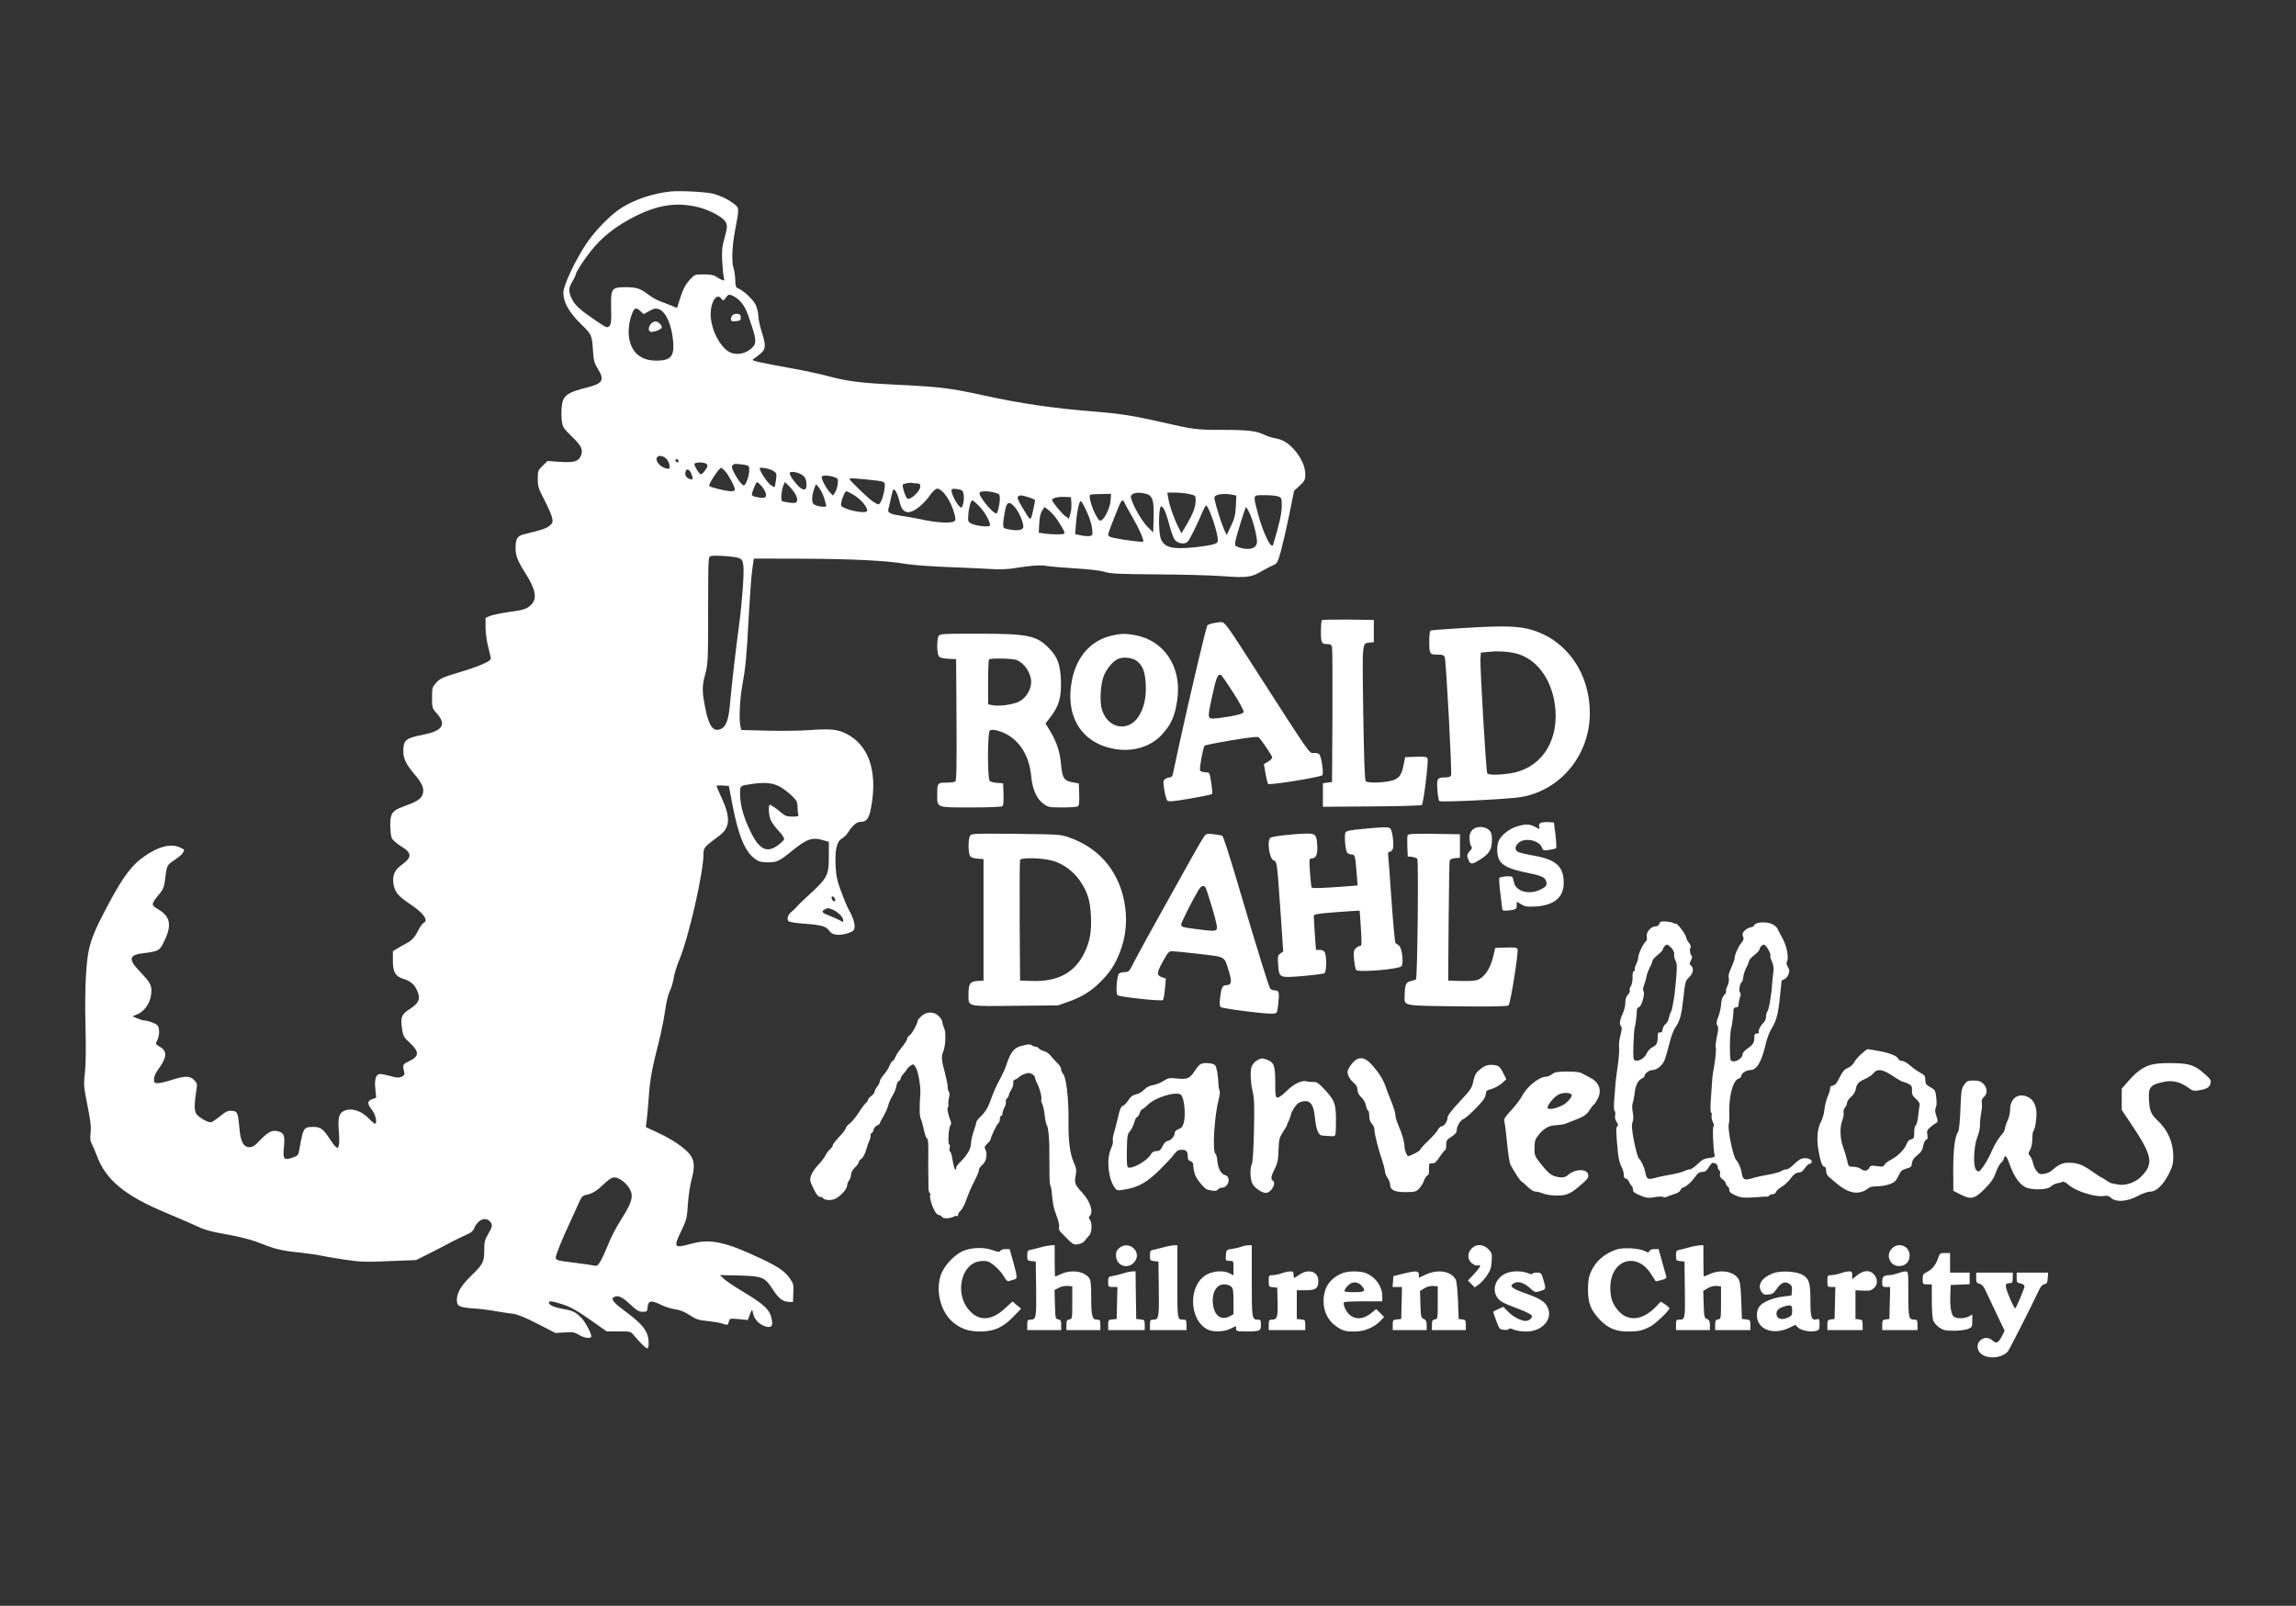 <svg xmlns:xlink="http://www.w3.org/1999/xlink" xmlns="http://www.w3.org/2000/svg" width="203" height="142" viewBox="0 0 203 142" fill="none">
<rect x="0" y="0" width="203" height="142" fill="#333333" stroke="none"/>
<path d="M59.26 16.938C57.703 17.1 56.041 17.666 54.875 18.429C53.94 19.029 52.59 20.428 51.84 21.548C50.847 23.039 49.82 25.223 49.809 25.869C49.797 26.701 50.305 27.626 51.367 28.654C52.336 29.602 52.336 29.59 52.44 31.184C52.486 31.878 52.567 32.155 52.855 32.606C53.467 33.611 53.306 33.911 51.932 34.258C50.086 34.72 49.751 34.986 49.659 36.026C49.624 36.407 49.636 36.973 49.682 37.273C49.751 37.77 49.855 37.92 50.547 38.591C51.436 39.434 51.597 39.804 51.321 40.382C51.101 40.832 50.686 40.925 49.336 40.832L48.412 40.763L47.985 41.179C47.57 41.583 47.547 41.641 47.547 42.346C47.547 43.016 47.604 43.201 48.124 44.194C48.435 44.795 48.747 45.5 48.805 45.754C48.897 46.182 48.885 46.239 48.585 46.494C48.285 46.736 47.939 46.852 46.3 47.256C45.735 47.395 45.585 47.661 45.585 48.458C45.585 49.151 45.758 49.59 46.473 50.722C47.385 52.167 47.512 52.952 46.935 53.507C46.577 53.854 46.289 53.946 44.938 54.131C44.281 54.223 43.565 54.373 43.334 54.466L42.93 54.639V55.483C42.93 55.945 43.034 56.719 43.161 57.193C43.288 57.666 43.392 58.14 43.392 58.244C43.392 58.487 42.307 58.949 40.403 59.515C39.157 59.885 38.891 60.012 38.58 60.358C38.222 60.751 38.199 60.809 38.199 61.687C38.199 62.6 38.199 62.612 38.672 63.155C39.48 64.091 39.122 64.622 37.425 64.969C35.833 65.281 35.66 65.442 35.66 66.482C35.66 67.072 35.925 67.615 36.618 68.435C37.368 69.301 37.553 69.787 37.345 70.295C37.183 70.688 36.825 70.907 35.602 71.347C34.679 71.693 34.506 71.936 34.506 72.953C34.506 73.426 34.563 73.958 34.644 74.12C34.714 74.281 35.071 74.593 35.441 74.824C36.445 75.425 36.456 75.806 35.487 76.5C34.887 76.927 34.679 77.436 34.783 78.14C34.91 78.88 35.187 79.238 36.202 79.908C37.414 80.705 37.945 81.422 37.449 81.607C37.356 81.653 37.149 81.942 36.987 82.254C36.675 82.889 36.398 83.178 35.914 83.432C35.741 83.513 35.406 83.709 35.175 83.848L34.737 84.114V84.969C34.737 85.963 34.944 86.321 35.637 86.552C36.283 86.76 36.572 86.991 36.825 87.476C37.229 88.285 37.091 88.678 36.191 89.255C35.487 89.706 35.394 89.972 35.556 91.046C35.637 91.578 35.729 91.751 36.098 92.086C37.102 92.999 37.114 93.392 36.145 93.854C35.602 94.12 35.579 94.154 35.729 94.767C35.787 95.032 35.752 95.102 35.51 95.217C35.267 95.321 35.071 95.321 34.529 95.159C34.16 95.055 33.744 94.975 33.606 94.975C33.236 94.975 33.086 95.448 33.19 96.338L33.259 97.066L32.902 97.205C32.452 97.366 32.452 97.597 32.89 98.152C33.213 98.568 33.386 99.365 33.144 99.365C33.098 99.365 32.867 99.18 32.648 98.949C31.932 98.187 31.02 97.921 30.363 98.268C29.959 98.475 29.866 98.88 29.959 100.07C30.005 100.555 30.005 101.098 29.959 101.272C29.89 101.537 29.855 101.56 29.693 101.422C29.589 101.341 29.335 101.006 29.139 100.694C28.574 99.827 28.343 99.654 27.697 99.654C26.843 99.654 26.808 99.712 26.462 101.676C26.381 102.15 26.335 102.208 25.896 102.358C25.112 102.635 24.996 102.519 25.1 101.503C25.192 100.44 25.135 100.22 24.65 100.058C24.108 99.885 23.738 100.058 23.011 100.809C22.538 101.318 22.33 101.445 22.053 101.445C21.534 101.445 21.269 100.948 21.176 99.839C21.049 98.395 21.003 98.268 20.507 98.233C20.161 98.198 19.988 98.279 19.445 98.718C19.087 99.007 18.718 99.25 18.626 99.25C18.326 99.25 17.552 98.787 17.356 98.499C17.16 98.198 17.172 97.609 17.379 96.28C17.449 95.864 17.414 95.76 17.16 95.506C16.779 95.125 16.364 95.125 15.198 95.495C14.702 95.656 14.148 95.783 13.963 95.783C13.652 95.783 13.617 95.749 13.617 95.425C13.617 95.194 13.767 94.859 14.021 94.524C14.771 93.484 14.806 92.953 14.125 92.56C13.733 92.329 13.733 92.317 13.906 91.982C14.125 91.543 14.125 90.885 13.906 90.653C13.733 90.48 13.029 90.237 12.717 90.237C12.636 90.237 12.382 90.157 12.14 90.053L11.713 89.879L12.186 89.671C12.902 89.348 13.386 88.504 13.386 87.615C13.386 87.072 13.248 86.841 12.394 85.939C11.309 84.819 11.378 84.437 12.706 84.287C14.044 84.125 14.113 84.079 14.54 83.189C15.221 81.78 15.048 81.017 13.94 80.382C13.698 80.255 13.502 80.058 13.502 79.954C13.502 79.85 13.675 79.561 13.883 79.307C14.414 78.695 14.506 78.499 14.587 77.817C14.76 76.465 14.737 76.523 15.452 76.037C16.029 75.645 16.271 75.379 16.271 75.148C16.271 75.113 16.087 75.009 15.856 74.917C15.048 74.582 13.952 74.871 12.717 75.76C11.667 76.5 10.928 77.47 9.728 79.689C8.62 81.745 8.17 82.727 7.905 83.779C7.605 84.911 7.478 87.569 7.558 90.7C7.605 92.641 7.593 94.05 7.512 94.813C7.385 95.934 7.397 96.061 7.731 97.748C8.008 99.1 8.066 99.666 8.008 100.174C7.951 100.682 7.985 100.925 8.124 101.168C8.228 101.353 8.412 101.792 8.539 102.138C9.336 104.345 11.044 105.755 14.829 107.314C15.591 107.638 16.618 108.077 17.102 108.297C18.164 108.793 18.418 108.863 20.426 109.232C21.28 109.394 22.319 109.66 22.734 109.833C24.304 110.457 24.8 110.584 26.358 110.746C27.247 110.85 28.147 110.966 28.378 111.035C28.608 111.093 29.52 111.243 30.42 111.381C31.886 111.601 32.278 111.613 34.425 111.52L36.791 111.428L37.991 110.827C38.637 110.503 39.503 110.053 39.907 109.833C40.311 109.625 40.899 109.336 41.211 109.198C41.649 109.013 41.822 108.874 41.95 108.562C42.249 107.857 42.93 107.58 43.311 108.008C43.577 108.297 43.554 108.458 43.161 109.128C42.861 109.625 42.815 109.822 42.815 110.55C42.815 111.589 42.711 111.797 41.649 112.826C40.784 113.669 40.403 114.305 40.392 114.929C40.392 115.506 40.599 115.61 41.822 115.703C42.434 115.737 43.334 115.853 43.819 115.945C44.315 116.026 44.996 116.142 45.342 116.176C45.781 116.234 46.427 116.5 47.535 117.066L49.105 117.875L49.924 117.829C50.64 117.782 50.813 117.806 51.194 118.048C51.678 118.337 52.278 118.406 52.278 118.164C52.278 117.886 51.724 116.858 51.401 116.535C50.882 116.026 50.64 115.899 49.901 115.772C49.047 115.622 48.62 115.449 48.539 115.241C48.447 115.009 48.758 115.033 49.636 115.31C50.467 115.576 50.951 115.841 52.532 116.951L53.64 117.736H54.702C55.752 117.736 55.764 117.736 56.064 118.106C56.618 118.765 57.102 119.238 57.229 119.238C57.402 119.238 57.391 118.383 57.206 117.933C56.952 117.355 56.491 116.87 55.383 116.038C54.275 115.229 53.986 114.882 54.252 114.721C54.621 114.49 54.979 114.651 55.821 115.437C56.306 115.888 56.502 116.003 56.825 116.003C57.206 116.003 57.229 115.98 57.264 115.564C57.31 115.009 57.587 114.963 58.406 115.368C58.741 115.541 59.307 115.726 59.664 115.772C60.126 115.841 60.518 115.992 60.968 116.292C61.534 116.662 61.753 116.743 62.584 116.823C63.115 116.881 63.692 116.974 63.865 117.043C64.315 117.205 64.361 117.193 64.442 116.87C64.511 116.581 64.534 116.581 65.319 116.65L66.116 116.731L66.243 116.396C66.485 115.726 66.508 115.714 66.589 116.176C66.693 116.696 67.212 117.205 67.777 117.32C68.216 117.413 68.343 117.239 68.239 116.696C68.089 115.841 67.627 115.391 65.746 114.258C64.996 113.808 64.211 113.288 64.015 113.103L63.646 112.756L65.319 112.791C67.385 112.849 67.616 112.93 68.297 113.981C68.839 114.825 69.185 115.09 69.728 115.125L70.109 115.137L70.143 114.339C70.178 113.635 70.143 113.496 69.855 113.08C69.416 112.433 68.828 112.029 67.316 111.312C64.142 109.81 62.803 109.521 61.13 109.983C59.56 110.411 59.514 110.342 60.264 108.782C60.703 107.857 60.749 107.684 60.818 106.494C60.865 105.778 61.015 104.784 61.153 104.276C61.442 103.213 61.407 102.647 61.015 102.115C60.599 101.549 59.457 100.763 58.233 100.197L57.102 99.666L57.172 99.111C57.218 98.799 57.298 97.886 57.356 97.078C57.472 95.448 57.633 94.524 58.233 92.202C58.453 91.347 58.706 90.087 58.799 89.406C58.903 88.666 59.064 87.973 59.203 87.684C59.341 87.418 59.503 86.887 59.56 86.505C59.63 86.113 59.826 85.431 60.022 84.98C60.888 82.924 62.203 77.181 62.203 75.46C62.203 74.975 62.284 74.871 63.588 73.912C64.546 73.207 64.615 72.317 63.819 70.596C63.565 70.041 63.357 69.556 63.357 69.509C63.357 69.463 63.6 69.44 63.9 69.463L64.442 69.498L64.754 71.15C65.296 73.958 65.896 75.379 66.808 75.991C67.108 76.199 67.362 76.257 67.881 76.257C68.689 76.257 68.92 76.153 70.039 75.229C71.355 74.166 71.828 74.004 72.832 74.316L73.282 74.443V75.61C73.282 77.47 73.213 77.597 71.263 79.377C70.94 79.665 70.57 80.035 70.443 80.185C70.305 80.347 70.086 80.555 69.959 80.648C69.682 80.856 69.555 81.225 69.693 81.433C69.751 81.537 70.236 81.618 71.159 81.687C72.624 81.791 73.063 81.918 73.329 82.323C73.559 82.681 74.148 82.762 74.875 82.554C75.337 82.415 75.487 82.311 75.544 82.092C75.625 81.768 75.452 81.191 75.071 80.497C74.921 80.232 74.609 79.492 74.379 78.857C74.021 77.909 73.929 77.505 73.882 76.592C73.813 75.148 73.975 74.42 74.436 74.154C74.609 74.05 74.852 73.819 74.967 73.634C75.383 72.976 75.74 72.675 76.11 72.675C76.641 72.675 76.848 72.363 77.033 71.323C77.599 68.169 76.802 65.87 74.806 64.876C74.032 64.483 73.352 64.426 71.551 64.564C70.755 64.622 69.082 64.645 67.824 64.611L65.55 64.553L65.469 64.252C65.331 63.755 65.4 61.941 65.596 60.832C65.931 58.937 66 58.198 66.185 54.766C66.289 52.895 66.427 50.919 66.508 50.376L66.647 49.394L70.916 49.405C75.452 49.428 78.302 49.567 80.091 49.867C80.691 49.971 82.492 50.099 84.073 50.156C85.665 50.214 87.362 50.295 87.847 50.33C88.343 50.364 89.116 50.33 89.578 50.26C91.17 50.006 91.944 49.948 92.509 50.041C92.821 50.099 93.963 50.191 95.037 50.26C96.248 50.33 97.241 50.445 97.633 50.561C98.175 50.734 98.868 50.769 102.249 50.792C104.442 50.803 107.096 50.873 108.147 50.953C110.293 51.104 110.639 51.057 111.609 50.48C111.932 50.295 112.359 50.075 112.567 49.983C112.913 49.844 112.971 49.74 113.248 48.747C113.409 48.146 113.744 46.702 113.986 45.535L114.413 43.409L114.909 42.947C115.36 42.519 115.406 42.438 115.406 41.918C115.406 41.26 115.025 40.428 114.413 39.746C113.882 39.157 113.398 38.868 112.786 38.764C112.509 38.718 112.082 38.591 111.828 38.464C111.09 38.105 110.328 38.013 108.077 38.013C105.781 38.013 105.515 37.978 102.653 37.32C100.357 36.788 98.995 36.569 96.767 36.395C93.132 36.106 90.339 35.702 86.9 34.951C84.015 34.316 83.092 34.212 79.399 34.027C75.96 33.865 74.933 33.726 72.994 33.206C72.428 33.056 71.078 32.767 69.993 32.571C68.92 32.386 67.674 32.143 67.224 32.039C66.531 31.889 66.45 31.843 66.635 31.727C66.762 31.658 67.027 31.45 67.247 31.265C67.72 30.861 67.731 30.561 67.339 29.313C67.177 28.816 67.05 28.203 67.05 27.938C67.05 27.672 66.935 27.233 66.808 26.944C66.566 26.459 65.665 25.627 65.227 25.488C65.065 25.43 65.019 25.28 65.008 24.749C64.996 24.379 64.927 23.94 64.869 23.755C64.673 23.27 64.719 21.86 64.962 20.543C65.365 18.359 65.365 18.429 64.962 18.082C64.488 17.689 63.784 17.331 63.069 17.135C62.492 16.973 60.114 16.846 59.26 16.938ZM61.799 18.336C62.642 18.544 63.75 19.122 64.061 19.503C64.338 19.861 64.338 20.058 64.038 21.121C63.842 21.814 63.807 22.195 63.854 23.096C63.888 23.709 63.946 24.344 63.992 24.529C64.061 24.807 64.05 24.83 63.865 24.772C63.738 24.726 63.507 24.587 63.334 24.471C63.115 24.321 62.827 24.264 62.226 24.264C61.43 24.264 61.419 24.264 60.957 24.772C60.622 25.142 60.414 25.523 60.172 26.251L59.861 27.233L59.387 27.037C59.122 26.933 58.672 26.748 58.372 26.644C58.072 26.54 57.599 26.262 57.31 26.043C56.595 25.5 56.283 25.396 55.279 25.396C54.056 25.407 53.998 25.5 54.032 27.279C54.067 28.434 54.032 28.677 53.871 28.839C53.698 29.024 53.617 28.989 52.682 28.354C51.286 27.406 50.836 27.002 50.559 26.424C50.247 25.777 50.259 25.465 50.605 24.899C50.755 24.645 50.894 24.367 50.894 24.298C50.894 24.113 51.528 23.108 52.163 22.299C53.202 20.959 54.448 19.988 56.191 19.11C58.268 18.082 59.884 17.863 61.799 18.336ZM65.354 26.551C65.793 26.956 66.023 27.429 66.473 28.839C66.912 30.179 66.889 30.468 66.3 30.919C65.746 31.346 64.938 31.416 64.419 31.092C63.646 30.595 62.965 29.313 62.85 28.123C62.723 26.886 63.323 25.789 63.784 26.413C63.946 26.621 63.958 26.621 64.177 26.32C64.385 26.043 64.442 26.02 64.719 26.124C64.892 26.193 65.181 26.378 65.354 26.551ZM56.629 27.522L56.906 27.776L57.414 27.499C57.829 27.268 57.979 27.244 58.245 27.337C58.868 27.556 59.387 28.7 59.514 30.179C59.63 31.52 59.307 31.889 58.026 31.889C56.698 31.889 55.867 31.219 55.637 29.96C55.51 29.301 55.614 28.365 55.902 27.695C56.098 27.198 56.248 27.164 56.629 27.522ZM58.96 40.624C59.099 40.797 59.203 41.063 59.203 41.213C59.203 41.468 59.168 41.491 58.891 41.421C58.314 41.283 57.852 40.67 58.13 40.405C58.303 40.22 58.741 40.347 58.96 40.624ZM59.976 40.855C59.872 40.959 59.653 40.786 59.734 40.647C59.78 40.578 59.849 40.578 59.93 40.659C59.999 40.728 60.022 40.809 59.976 40.855ZM62.365 40.971C62.469 41.005 62.55 41.109 62.55 41.19C62.55 41.375 62.111 41.941 61.961 41.941C61.834 41.941 61.395 41.248 61.395 41.04C61.395 40.89 62.042 40.844 62.365 40.971ZM65.712 41.086C66.231 41.167 66.243 41.167 66.243 41.595C66.243 42.045 65.989 42.796 65.793 42.923C65.665 42.993 65.215 42.427 64.881 41.756C64.696 41.398 64.673 41.248 64.777 41.144C64.927 40.994 64.985 40.994 65.712 41.086ZM64.119 41.676C64.419 41.999 64.973 43.039 64.973 43.293C64.973 43.374 64.846 43.443 64.673 43.443C64.234 43.443 62.792 43.097 62.711 42.97C62.619 42.819 63.588 41.364 63.773 41.364C63.796 41.364 63.946 41.502 64.119 41.676ZM68.389 41.652C68.666 41.826 68.678 41.883 68.608 42.438C68.562 42.773 68.504 43.062 68.493 43.074C68.47 43.097 68.297 43.004 68.112 42.866C67.812 42.635 67.166 41.652 67.166 41.421C67.166 41.271 68.078 41.444 68.389 41.652ZM61.153 41.964C61.315 42.404 61.245 42.484 60.876 42.311C60.691 42.219 60.588 42.08 60.588 41.907C60.588 41.364 60.957 41.398 61.153 41.964ZM70.974 42.034C71.17 42.184 71.274 42.38 71.297 42.692C71.344 43.27 71.194 43.42 70.801 43.166C70.455 42.935 69.82 42.092 69.82 41.849C69.82 41.618 70.57 41.745 70.974 42.034ZM73.744 42.184C74.102 42.311 74.113 42.346 74.067 42.808C74.032 43.085 73.929 43.42 73.825 43.559L73.64 43.825L73.352 43.513C73.005 43.131 72.578 42.288 72.659 42.149C72.74 42.011 73.294 42.034 73.744 42.184ZM76.641 42.404C78.349 42.577 78.291 42.542 78.199 43.247C78.106 43.952 77.841 44.599 77.668 44.599C77.587 44.599 77.368 44.483 77.171 44.345C76.698 44.01 75.129 42.507 75.129 42.38C75.129 42.265 75.198 42.265 76.641 42.404ZM67.247 42.889C67.789 43.489 67.893 44.021 67.466 44.021C66.993 44.021 66.473 43.882 66.473 43.755C66.473 43.547 66.843 42.635 66.935 42.635C66.97 42.635 67.12 42.75 67.247 42.889ZM70.34 43.732C70.466 43.94 70.513 44.194 70.466 44.31C70.409 44.483 70.305 44.506 69.797 44.449C69.474 44.402 69.185 44.345 69.139 44.31C69.024 44.194 69.093 43.351 69.243 42.981L69.393 42.623L69.762 42.981C69.97 43.189 70.236 43.524 70.34 43.732ZM81.084 42.75C81.303 42.75 81.361 42.808 81.361 43.039C81.361 43.443 80.484 44.252 80.218 44.09C80.057 43.986 79.734 42.947 79.826 42.854C79.941 42.75 80.449 42.658 80.645 42.704C80.738 42.727 80.934 42.75 81.084 42.75ZM72.878 44.067C72.971 44.379 73.052 44.691 73.052 44.749C73.052 44.899 72.163 44.772 71.944 44.587C71.736 44.425 71.77 43.778 72.013 43.143L72.151 42.808L72.428 43.154C72.578 43.339 72.786 43.755 72.878 44.067ZM79.514 44.275C79.664 44.992 79.907 45.292 80.311 45.292C80.807 45.292 81.684 44.599 82.296 43.697C82.492 43.432 82.734 43.212 82.85 43.212C83.334 43.212 84.084 44.298 84.384 45.442C84.511 45.916 84.5 46.008 84.361 46.101C84.084 46.286 82.93 46.228 81.788 45.997C81.211 45.87 80.357 45.708 79.895 45.65C78.799 45.488 78.487 45.361 78.533 45.096C78.556 44.98 78.672 44.506 78.776 44.033C78.972 43.178 78.972 43.178 79.18 43.42C79.284 43.559 79.433 43.952 79.514 44.275ZM84.8 43.282C85.077 43.339 85.158 43.42 85.204 43.744C85.238 43.952 85.215 44.321 85.158 44.541C85.042 44.945 85.031 44.957 84.823 44.772C84.558 44.529 84.13 43.686 84.13 43.409C84.13 43.201 84.257 43.178 84.8 43.282ZM75.625 43.859C76.283 44.298 76.86 45.096 76.618 45.234C76.306 45.431 74.575 45.038 74.379 44.726C74.275 44.541 74.656 43.443 74.829 43.443C74.91 43.443 75.267 43.628 75.625 43.859ZM87.974 43.57C88.366 43.674 88.401 43.721 88.401 44.114C88.401 44.553 88.204 45.407 88.1 45.407C87.754 45.407 86.462 43.801 86.612 43.559C86.704 43.409 87.42 43.409 87.974 43.57ZM101.349 43.674C101.915 43.836 102.042 44.264 101.995 45.87L101.961 47.083L101.418 46.54C100.945 46.055 100.195 44.761 99.999 44.044C99.883 43.628 100.518 43.443 101.349 43.674ZM105.135 43.686C105.7 43.813 105.712 43.813 105.712 44.252C105.712 44.818 105.492 45.396 104.927 46.378L104.454 47.164L104.211 46.667C103.819 45.916 103.438 44.83 103.311 44.16L103.207 43.559H103.877C104.246 43.559 104.811 43.617 105.135 43.686ZM98.187 44.31C98.129 44.98 97.587 46.043 97.287 46.043C96.952 46.043 96.11 43.871 96.41 43.744C96.479 43.721 96.918 43.686 97.391 43.686L98.233 43.674L98.187 44.31ZM108.943 43.744L109.312 43.825L109.266 44.761C109.231 45.523 109.151 45.858 108.839 46.505L108.458 47.314L108.239 46.852C108.031 46.413 107.547 44.888 107.396 44.218C107.339 43.963 107.373 43.882 107.581 43.79C107.904 43.663 108.435 43.651 108.943 43.744ZM90.916 43.963C91.251 44.067 91.517 44.194 91.517 44.241C91.517 44.298 91.436 44.714 91.332 45.176C91.113 46.147 91.147 46.158 90.339 44.784C89.97 44.16 89.912 43.975 90.028 43.894C90.236 43.767 90.224 43.767 90.916 43.963ZM113.028 43.906C113.305 44.01 113.328 44.067 113.328 44.737C113.328 45.361 113.109 46.367 112.567 48.157C112.417 48.654 111.69 47.164 111.24 45.488C110.766 43.674 110.732 43.79 111.817 43.79C112.324 43.79 112.867 43.836 113.028 43.906ZM94.725 44.483C94.748 44.772 94.713 45.2 94.632 45.442L94.506 45.87L94.159 45.615C93.825 45.361 93.017 44.368 93.017 44.206C93.017 44.044 93.559 43.917 94.113 43.94L94.69 43.963L94.725 44.483ZM86.554 44.737C87.062 45.246 87.639 46.286 87.512 46.482C87.42 46.632 86.3 46.505 85.896 46.309C85.596 46.158 85.573 46.101 85.608 45.581C85.642 44.945 85.827 44.252 85.977 44.252C86.023 44.252 86.289 44.472 86.554 44.737ZM96.098 45.269C96.317 45.743 96.525 46.401 96.56 46.736C96.618 47.279 96.594 47.349 96.387 47.395C96.248 47.429 95.902 47.406 95.602 47.349L95.059 47.233L95.129 46.343C95.221 45.165 95.429 44.229 95.579 44.321C95.648 44.368 95.879 44.784 96.098 45.269ZM99.422 44.449C99.457 44.564 99.768 45.119 100.103 45.696C100.714 46.736 101.176 47.788 101.072 47.892C101.015 47.961 99.526 47.776 98.591 47.591C98.164 47.51 97.979 47.418 97.979 47.291C97.979 47.141 98.395 46.043 98.972 44.657C99.156 44.206 99.295 44.148 99.422 44.449ZM89.774 44.911C90.12 45.327 90.478 46.182 90.478 46.586C90.478 46.921 89.751 46.99 88.839 46.725C88.643 46.667 88.643 46.32 88.874 45.084C89.024 44.345 89.266 44.287 89.774 44.911ZM103.346 46.274C103.507 46.91 103.738 47.557 103.854 47.718C104.096 48.053 104.708 48.169 104.984 47.926C105.158 47.788 105.792 46.517 106.346 45.2C106.462 44.934 106.589 44.714 106.635 44.714C106.866 44.714 107.673 47.071 107.673 47.753C107.673 47.996 107.593 48.053 107.143 48.169C106.854 48.238 106.092 48.354 105.458 48.412C103.623 48.585 102.953 48.412 102.642 47.661C102.469 47.245 102.422 45.731 102.549 45.061C102.63 44.703 102.63 44.703 102.838 44.911C102.953 45.026 103.184 45.639 103.346 46.274ZM93.513 46.02C94.044 46.829 94.171 47.094 94.09 47.187C93.998 47.279 93.086 47.279 92.382 47.187L91.84 47.106L91.886 46.286C91.909 45.743 92.001 45.361 92.14 45.153L92.347 44.83L92.74 45.13C92.948 45.292 93.305 45.696 93.513 46.02ZM110.443 45.303C110.743 45.87 111.136 47.372 111.136 47.903C111.136 48.504 110.432 48.712 109.532 48.4C109.174 48.273 109.162 48.238 109.231 47.846C109.312 47.383 110.109 44.83 110.166 44.83C110.189 44.83 110.316 45.038 110.443 45.303ZM65.285 49.336C65.608 49.452 65.654 49.532 65.723 50.006C65.804 50.665 65.631 53.114 65.331 55.367C65.088 57.123 64.685 60.636 64.523 62.438C64.408 63.663 64.177 64.264 63.761 64.449C63.092 64.761 62.7 64.275 62.388 62.762C62.065 61.179 62.053 60.751 62.342 59.654C62.596 58.683 62.607 58.452 62.607 54.246C62.619 49.093 62.607 49.255 62.873 49.174C63.184 49.082 64.881 49.197 65.285 49.336ZM69.093 69.648C69.405 69.844 69.855 70.203 70.086 70.445C70.443 70.792 70.513 70.942 70.513 71.358C70.513 71.624 70.547 71.924 70.582 72.028C70.639 72.178 70.559 72.213 70.062 72.213C69.589 72.213 69.416 72.155 69.105 71.889C68.632 71.485 68.181 71.173 68.066 71.173C67.916 71.173 67.962 72.086 68.135 72.502C68.228 72.721 68.551 73.16 68.851 73.484C69.174 73.831 69.359 74.12 69.324 74.224C69.278 74.328 69.035 74.558 68.77 74.755C67.777 75.471 67.108 75.125 66.312 73.438C65.723 72.225 65.435 71.15 65.435 70.214C65.435 69.463 65.412 69.486 66.416 69.336C67.674 69.14 68.435 69.232 69.093 69.648ZM73.836 79.538C73.871 79.677 73.825 79.735 73.721 79.7C73.64 79.665 73.548 79.55 73.536 79.446C73.502 79.307 73.548 79.249 73.652 79.284C73.732 79.319 73.825 79.434 73.836 79.538ZM73.594 80.428C74.032 80.59 74.552 81.098 74.552 81.364C74.552 81.56 74.529 81.56 74.298 81.41C74.148 81.318 73.732 81.133 73.375 80.994C72.671 80.728 72.578 80.613 72.913 80.428C73.167 80.278 73.201 80.278 73.594 80.428ZM54.886 104.322C55.429 104.657 55.856 105.269 55.856 105.732C55.856 106.228 55.602 106.771 54.783 108.065C54.425 108.632 53.975 109.521 53.779 110.03C53.571 110.55 53.282 111.208 53.121 111.474C52.867 111.925 52.798 111.971 52.532 111.913C52.359 111.878 51.597 111.763 50.836 111.67C48.874 111.416 49.012 111.509 49.324 110.596C49.474 110.168 49.901 109.14 50.293 108.32C50.674 107.488 51.09 106.575 51.217 106.286C51.413 105.836 51.517 105.732 51.828 105.662C52.405 105.535 52.728 105.339 53.409 104.692C54.09 104.045 54.333 103.987 54.886 104.322Z" fill="white"/>
<path d="M64.765 27.869C64.696 27.938 64.627 28.1 64.627 28.227C64.627 28.4 64.696 28.435 65.066 28.4C65.435 28.365 65.493 28.331 65.493 28.076C65.493 27.857 65.423 27.776 65.204 27.753C65.042 27.73 64.846 27.788 64.765 27.869Z" fill="white"/>
<path d="M57.553 28.631C57.288 28.932 57.3 29.348 57.577 29.348C57.946 29.348 58.511 29.105 58.511 28.943C58.511 28.724 58.188 28.423 57.946 28.423C57.83 28.423 57.657 28.516 57.553 28.631Z" fill="white"/>
<path d="M116.872 54.835C116.826 54.881 116.791 55.343 116.791 55.875C116.791 56.892 116.837 56.961 117.437 56.961C117.622 56.961 117.726 57.042 117.772 57.215C117.807 57.365 117.818 60.104 117.807 63.316L117.772 69.15L117.368 69.208L116.964 69.266V70.306V71.346L121.292 71.311C123.669 71.299 125.654 71.242 125.712 71.184C125.862 71.034 126.312 67.336 126.22 67.094C126.15 66.921 126.012 66.897 125.193 66.921L124.235 66.955L124.108 67.591C123.946 68.434 123.785 68.7 123.335 68.931C122.827 69.197 120.934 69.301 120.749 69.081C120.657 68.966 120.599 67.163 120.53 63.027C120.438 56.58 120.415 56.903 121.119 56.822L121.465 56.788V55.805V54.823L119.203 54.789C117.968 54.777 116.918 54.8 116.872 54.835Z" fill="white"/>
<path d="M107.234 55.113C107.015 55.16 106.796 55.252 106.749 55.298C106.645 55.414 105.145 61.769 104.268 65.801C103.98 67.13 103.714 68.343 103.691 68.481C103.656 68.643 103.541 68.747 103.426 68.747C103.31 68.747 103.126 68.817 103.01 68.897C102.837 69.025 102.826 69.129 102.941 69.845C103.01 70.296 103.137 70.723 103.206 70.792C103.322 70.908 103.737 70.873 105.214 70.619C106.242 70.446 107.119 70.261 107.165 70.215C107.246 70.134 107.026 68.574 106.911 68.377C106.876 68.331 106.692 68.285 106.507 68.285C106.322 68.285 106.138 68.216 106.103 68.123C106.034 67.927 106.369 66.078 106.507 65.94C106.553 65.893 107.615 65.674 108.873 65.466C110.546 65.189 111.181 65.119 111.296 65.212C111.469 65.35 112.37 66.679 112.474 66.933C112.508 67.037 112.381 67.187 112.139 67.338L111.746 67.569L111.885 68.389C111.966 68.851 112.07 69.267 112.127 69.325C112.254 69.452 116.744 68.724 116.917 68.551C117.055 68.412 116.836 66.933 116.651 66.702C116.582 66.621 116.374 66.564 116.167 66.587C115.751 66.61 115.993 66.968 111.216 59.539C108.434 55.194 108.296 55.009 107.961 55.009C107.776 55.021 107.442 55.067 107.234 55.113ZM109.034 61.249C109.565 62.069 109.981 62.843 109.958 62.947C109.935 63.086 109.646 63.178 108.827 63.34C108.227 63.444 107.534 63.536 107.303 63.536C106.749 63.548 106.749 63.502 107.211 61.387C107.546 59.874 107.673 59.585 107.95 59.689C108.019 59.712 108.504 60.417 109.034 61.249Z" fill="white"/>
<path d="M129.485 55.529C127.927 55.622 126.588 55.726 126.519 55.749C126.415 55.784 126.369 56.073 126.369 56.662C126.369 57.84 126.392 57.887 127.073 57.887C127.558 57.887 127.662 57.921 127.742 58.141C127.858 58.487 128.389 68.332 128.296 68.562C128.25 68.69 128.077 68.747 127.789 68.747C127.073 68.747 127.027 68.84 127.085 69.834C127.119 70.33 127.2 70.781 127.258 70.839C127.385 70.966 133.467 70.665 134.505 70.481C138.014 69.868 140.564 66.737 140.564 63.063C140.564 59.585 138.591 56.708 135.555 55.737C134.332 55.356 133.12 55.31 129.485 55.529ZM134.194 57.829C136.052 58.383 137.367 60.371 137.529 62.855C137.714 65.813 136.098 68.019 133.467 68.401C132.382 68.551 131.597 68.539 131.493 68.378C131.389 68.216 130.858 59.111 130.893 58.291L130.928 57.713L131.62 57.644C132.497 57.551 133.478 57.621 134.194 57.829Z" fill="white"/>
<path d="M82.977 56.257C82.816 56.569 82.827 57.805 83.012 58.036C83.104 58.163 83.358 58.233 83.843 58.256L84.535 58.29L84.57 63.651C84.593 67.869 84.57 69.036 84.454 69.117C84.374 69.163 84.016 69.209 83.658 69.209C82.885 69.209 82.862 69.244 82.862 70.306C82.862 71.439 82.769 71.404 85.839 71.404C87.282 71.404 88.528 71.358 88.609 71.3C88.713 71.242 88.747 70.942 88.724 70.237L88.69 69.267L88.17 69.232C87.893 69.209 87.593 69.14 87.513 69.07C87.293 68.897 87.305 64.784 87.513 64.61C87.605 64.529 87.813 64.518 88.055 64.576C89.798 64.969 90.975 66.505 91.171 68.62C91.286 69.844 91.667 70.688 92.325 71.127C92.683 71.381 92.844 71.404 93.941 71.404C94.61 71.404 95.222 71.358 95.302 71.3C95.406 71.242 95.441 70.942 95.418 70.237L95.383 69.278L94.864 69.186C94.079 69.047 93.929 68.828 93.814 67.626C93.71 66.471 93.444 65.639 92.844 64.645L92.44 63.975L92.902 63.374C93.629 62.427 93.848 61.653 93.802 60.197C93.745 58.764 93.514 58.105 92.752 57.331C91.656 56.199 90.906 56.037 86.474 56.037C83.254 56.037 83.092 56.049 82.977 56.257ZM89.867 58.36C90.571 58.625 91.159 59.515 91.171 60.301C91.171 60.948 90.755 61.664 90.178 61.999C89.647 62.311 88.274 62.496 87.662 62.346L87.362 62.276V60.324C87.362 59.261 87.397 58.348 87.443 58.313C87.559 58.186 89.509 58.221 89.867 58.36Z" fill="white"/>
<path d="M98.326 56.199C96.502 56.604 95.233 57.99 94.794 60.058C94.125 63.236 95.545 65.65 98.418 66.205C100.069 66.54 101.673 66.078 102.688 65.004C103.554 64.079 103.888 63.34 104.096 61.826C104.489 58.984 102.942 56.638 100.357 56.165C99.515 56.014 99.145 56.014 98.326 56.199ZM100.496 58.441C101.026 58.822 101.257 59.423 101.303 60.567C101.35 61.687 101.153 62.589 100.68 63.34C99.791 64.749 97.991 64.46 97.449 62.82C97.218 62.127 97.276 60.671 97.564 59.839C97.795 59.192 98.372 58.487 98.834 58.279C99.307 58.059 100.069 58.14 100.496 58.441Z" fill="white"/>
<path d="M136.19 72.779C136.098 72.837 136.051 72.987 136.086 73.114C136.155 73.357 136.155 73.357 135.74 73.126C135.232 72.86 134.909 72.849 134.124 73.08C133.466 73.276 132.797 73.796 132.532 74.304C132.301 74.766 132.324 75.668 132.589 76.095C132.889 76.58 133.582 76.892 134.99 77.17C136.294 77.435 136.617 77.574 136.709 77.955C136.802 78.302 136.686 78.441 136.132 78.695C135.151 79.145 134.02 78.81 133.859 78.036C133.824 77.84 133.755 77.62 133.72 77.562C133.639 77.435 132.728 77.493 132.566 77.632C132.52 77.678 132.566 78.302 132.658 79.03C132.751 79.746 132.832 80.382 132.832 80.439C132.832 80.555 133.236 80.555 133.743 80.463C134.043 80.405 134.101 80.335 134.101 80.058V79.735L134.517 79.977C134.851 80.174 135.047 80.208 135.763 80.162C137.413 80.058 138.256 79.353 138.256 78.082C138.256 76.638 137.598 76.026 135.682 75.679C135.013 75.564 134.366 75.413 134.228 75.344C133.916 75.171 133.916 74.859 134.251 74.547C134.805 74.015 136.132 74.304 136.351 74.998C136.421 75.217 136.49 75.229 136.963 75.159C137.263 75.113 137.54 75.044 137.586 75.009C137.621 74.963 137.598 74.431 137.529 73.831L137.39 72.733L136.871 72.698C136.582 72.687 136.282 72.721 136.19 72.779Z" fill="white"/>
<path d="M120.507 73.298C119.491 73.391 119.053 73.472 118.972 73.599C118.833 73.807 118.937 75.205 119.122 75.413C119.191 75.493 119.364 75.563 119.514 75.563C119.803 75.563 119.826 75.667 119.964 77.423L120.034 78.301L118.049 78.451C116.941 78.532 116.041 78.555 115.983 78.498C115.937 78.44 115.867 77.839 115.821 77.146C115.752 75.979 115.752 75.909 115.96 75.909C116.352 75.909 116.502 75.586 116.468 74.835C116.41 73.83 116.329 73.714 115.602 73.714C114.575 73.714 112.486 73.945 112.324 74.084C112.001 74.35 112.221 75.909 112.601 76.083C112.913 76.21 112.901 76.129 113.225 80.751L113.455 84.136L113.202 84.321C112.982 84.471 112.959 84.564 113.005 85.291C113.098 86.493 113.075 86.481 115.198 86.308C116.167 86.227 117.033 86.112 117.114 86.054C117.287 85.904 117.298 84.54 117.137 84.217C117.056 84.078 116.895 83.997 116.687 83.997H116.352L116.248 82.576C116.202 81.802 116.156 81.086 116.156 80.993C116.156 80.855 116.479 80.797 117.887 80.681C118.845 80.612 119.757 80.543 119.918 80.543L120.218 80.531L120.322 82.091C120.414 83.489 120.403 83.651 120.241 83.651C120.137 83.651 119.964 83.755 119.849 83.882C119.676 84.078 119.653 84.228 119.722 84.887C119.768 85.326 119.849 85.719 119.907 85.777C120.137 86.008 123.703 85.707 123.911 85.442C124.119 85.153 123.969 83.87 123.703 83.628C123.577 83.524 123.438 83.42 123.38 83.397C123.334 83.373 123.173 81.698 123.034 79.665C122.896 77.631 122.757 75.829 122.734 75.644C122.699 75.424 122.734 75.332 122.849 75.332C122.942 75.332 123.069 75.239 123.126 75.112C123.288 74.812 123.115 73.379 122.896 73.24C122.699 73.125 122.376 73.125 120.507 73.298Z" fill="white"/>
<path d="M130.178 73.391C130.051 73.529 129.947 73.749 129.935 73.876C129.912 74.326 129.97 74.696 130.085 74.846C130.178 74.95 130.143 75.066 129.958 75.251C129.681 75.563 129.67 75.667 129.854 76.083C130.027 76.464 130.178 76.452 130.928 75.967C131.678 75.493 131.909 75.089 131.909 74.257C131.909 73.76 131.851 73.587 131.643 73.391C131.274 73.044 130.501 73.044 130.178 73.391Z" fill="white"/>
<path d="M85.757 73.934C85.584 74.246 85.596 75.482 85.781 75.713C85.861 75.829 86.127 75.91 86.438 75.933L86.958 75.967V81.34V86.713L86.438 86.747C85.769 86.793 85.63 86.99 85.63 87.868C85.63 89.058 85.353 88.989 89.727 88.943L93.536 88.908L94.459 88.584C95.671 88.157 96.513 87.625 97.333 86.793C98.187 85.915 98.591 85.291 99.006 84.228C99.502 82.969 99.664 81.629 99.491 80.289C99.11 77.296 97.367 75.078 94.609 74.084C93.767 73.784 93.743 73.784 89.82 73.737C85.977 73.703 85.873 73.703 85.757 73.934ZM93.143 76.141C94.055 76.418 94.898 77.053 95.463 77.862C96.144 78.844 96.386 79.607 96.456 80.993C96.513 82.403 96.375 83.2 95.913 84.182C95.059 85.996 93.57 86.817 91.262 86.747L90.189 86.713L90.154 81.456C90.143 78.567 90.154 76.129 90.189 76.048C90.281 75.806 92.278 75.863 93.143 76.141Z" fill="white"/>
<path d="M106.507 73.911C106.403 74.026 105.919 74.847 105.422 75.736C104.926 76.626 103.68 78.856 102.653 80.705C101.625 82.542 100.564 84.483 100.298 85.003C99.848 85.916 99.802 85.962 99.433 85.962C99.225 85.962 98.994 86.031 98.936 86.1C98.729 86.355 98.636 87.868 98.809 88.007C99.017 88.169 102.699 88.561 102.826 88.434C102.872 88.377 102.953 87.926 102.999 87.429L103.08 86.54L102.722 86.412C102.249 86.239 102.26 86.019 102.837 84.98C103.241 84.24 103.357 84.113 103.61 84.113C103.784 84.113 104.868 84.217 106.034 84.356C108.434 84.645 108.227 84.517 108.654 85.916C108.942 86.84 108.885 87.117 108.411 87.117C108.077 87.117 107.973 87.348 107.869 88.284C107.811 88.746 107.834 88.977 107.938 89.058C108.1 89.197 112.012 89.694 112.554 89.636C112.924 89.601 112.924 89.601 113.016 88.758C113.131 87.776 113.085 87.579 112.716 87.579C112.554 87.579 112.381 87.51 112.312 87.429C112.185 87.279 111.193 84.078 109.335 77.793C108.711 75.679 108.146 73.934 108.065 73.899C107.996 73.876 107.661 73.818 107.315 73.772C106.784 73.703 106.657 73.726 106.507 73.911ZM106.611 78.532C106.669 78.648 106.934 79.492 107.211 80.404C107.603 81.779 107.661 82.091 107.534 82.218C107.407 82.345 107.153 82.334 106.057 82.195C104.488 81.999 104.441 81.987 104.441 81.733C104.441 81.56 105.422 79.619 105.965 78.706C106.219 78.29 106.461 78.232 106.611 78.532Z" fill="white"/>
<path d="M124.454 73.864C124.42 73.957 124.408 74.407 124.431 74.881L124.466 75.736L124.835 75.771C125.031 75.794 125.251 75.875 125.308 75.944C125.435 76.094 125.32 86.47 125.193 86.609C125.147 86.643 124.939 86.712 124.731 86.759C124.304 86.851 124.212 87.071 124.189 88.064C124.166 88.977 123.958 88.931 128.874 88.989C131.886 89.023 133.283 89 133.375 88.908C133.548 88.769 134.275 84.205 134.172 83.939C134.114 83.789 133.941 83.766 133.156 83.789L132.198 83.824L132.094 84.286C131.829 85.546 131.333 86.366 130.663 86.643C130.467 86.724 129.878 86.77 129.186 86.747L128.043 86.712L128.078 81.513C128.101 78.648 128.147 76.221 128.17 76.117C128.205 75.99 128.378 75.909 128.655 75.886L129.082 75.852V74.812V73.772L126.797 73.737C124.962 73.714 124.512 73.737 124.454 73.864Z" fill="white"/>
<path d="M146.716 81.686C146.67 81.837 146.554 81.918 146.37 81.918C145.966 81.918 145.527 82.438 145.596 82.83C145.643 83.038 145.596 83.2 145.481 83.293C145.25 83.489 144.835 84.402 144.835 84.714C144.835 84.829 144.754 85.083 144.662 85.28C144.558 85.465 144.512 85.673 144.546 85.719C144.581 85.777 144.546 85.846 144.465 85.869C144.373 85.904 144.327 86.112 144.338 86.435C144.35 86.724 144.292 87.059 144.188 87.209C144.096 87.348 144.05 87.521 144.096 87.591C144.131 87.66 144.061 87.822 143.935 87.96C143.773 88.134 143.692 88.365 143.704 88.677C143.704 88.931 143.6 89.37 143.461 89.659C143.196 90.237 143.161 90.595 143.334 90.768C143.415 90.849 143.392 91.115 143.265 91.565C143.173 91.947 143.115 92.409 143.15 92.605C143.184 92.79 143.138 93.518 143.034 94.223C142.93 94.916 142.827 95.748 142.815 96.071C142.792 96.383 142.746 96.996 142.711 97.423C142.677 97.862 142.7 98.232 142.769 98.267C142.827 98.313 142.838 98.463 142.804 98.625C142.757 98.798 142.804 99.018 142.93 99.203C143.081 99.434 143.092 99.526 142.988 99.595C142.861 99.676 142.873 100.092 143.057 102.022C143.104 102.426 143.231 102.935 143.346 103.143C143.473 103.362 143.565 103.686 143.565 103.87C143.565 104.102 143.623 104.217 143.738 104.217C143.842 104.217 143.969 104.344 144.027 104.494C144.085 104.645 144.188 104.806 144.246 104.853C144.315 104.887 144.373 105.037 144.373 105.188C144.373 105.396 144.5 105.5 145.008 105.708C145.562 105.939 145.723 105.962 146.277 105.869C146.623 105.8 146.958 105.8 147.039 105.846C147.12 105.892 147.258 105.892 147.362 105.835C147.466 105.788 147.766 105.673 148.031 105.592C148.32 105.511 148.551 105.361 148.585 105.234C148.632 105.118 148.712 105.026 148.77 105.026C148.978 105.026 149.566 104.529 149.866 104.078C150.097 103.743 150.259 103.639 150.501 103.639C150.744 103.639 150.882 103.535 151.067 103.235C151.205 103.015 151.355 102.831 151.413 102.831C151.667 102.831 151.874 102.992 151.874 103.177C151.874 103.304 151.932 103.431 152.001 103.478C152.071 103.512 152.105 103.674 152.071 103.824C152.036 104.021 152.105 104.148 152.29 104.275C152.44 104.379 152.567 104.529 152.567 104.61C152.567 104.691 152.648 104.829 152.74 104.91C152.832 104.98 152.902 105.084 152.89 105.118C152.867 105.384 152.971 105.5 153.444 105.708C153.883 105.904 154.136 105.939 154.91 105.892C155.429 105.858 155.879 105.835 155.914 105.823C155.948 105.812 156.052 105.812 156.168 105.823C156.271 105.835 156.387 105.788 156.433 105.719C156.468 105.661 156.606 105.604 156.745 105.604C156.872 105.604 156.999 105.511 157.033 105.396C157.056 105.292 157.276 105.095 157.506 104.968C157.737 104.841 158.106 104.506 158.314 104.217C158.603 103.836 158.799 103.697 159.007 103.697C159.214 103.697 159.387 103.582 159.584 103.293C159.734 103.073 159.93 102.9 160.022 102.9C160.115 102.911 160.184 102.831 160.184 102.715C160.184 102.472 159.607 102.322 159.226 102.484C159.087 102.542 158.799 102.773 158.58 102.992C158.36 103.223 158.083 103.408 157.945 103.408C157.806 103.408 157.599 103.478 157.472 103.57C157.345 103.651 156.849 103.79 156.375 103.87C155.902 103.951 155.256 104.09 154.956 104.182C154.252 104.402 154.102 104.333 154.01 103.79C153.917 103.27 153.744 102.854 153.479 102.542C153.225 102.241 152.752 99.93 152.844 99.445C152.89 99.237 152.913 98.868 152.902 98.613C152.821 97.03 153.202 95.54 153.721 95.378C153.848 95.344 153.952 95.228 153.952 95.147C153.952 94.927 154.402 94.627 154.737 94.627C155.337 94.627 155.764 93.888 156.145 92.201C156.225 91.854 156.422 91.334 156.583 91.045C157.16 90.063 157.229 89.74 157.518 86.747C157.529 86.701 157.633 86.643 157.749 86.597C157.864 86.562 158.037 86.377 158.118 86.181C158.233 85.881 158.233 85.777 158.072 85.511C157.956 85.303 157.922 85.141 157.991 85.037C158.176 84.748 157.979 83.662 157.633 83.038C157.449 82.703 157.241 82.31 157.172 82.149C157.102 81.987 156.849 81.779 156.618 81.686C156.11 81.479 155.221 81.548 155.117 81.802C155.083 81.894 154.921 81.987 154.771 82.01C154.621 82.022 154.379 82.16 154.24 82.31C154.044 82.518 154.021 82.634 154.113 82.83C154.194 83.015 154.171 83.131 153.998 83.339C153.709 83.662 153.375 84.402 153.375 84.691C153.375 84.818 153.236 85.199 153.075 85.557C152.867 85.985 152.798 86.285 152.844 86.481C152.89 86.666 152.844 86.944 152.729 87.186C152.625 87.406 152.567 87.625 152.613 87.66C152.648 87.706 152.578 87.856 152.44 87.995C152.278 88.168 152.186 88.434 152.175 88.815C152.151 89.116 152.036 89.613 151.921 89.913C151.748 90.352 151.736 90.514 151.84 90.687C151.944 90.861 151.932 91.069 151.805 91.635C151.713 92.039 151.667 92.49 151.701 92.628C151.759 92.859 151.644 93.888 151.447 94.916C151.413 95.101 151.367 95.552 151.355 95.898C151.332 96.245 151.286 96.938 151.251 97.423C151.217 97.909 151.228 98.336 151.286 98.382C151.344 98.417 151.367 98.544 151.332 98.659C151.297 98.787 151.355 99.052 151.447 99.237C151.551 99.445 151.574 99.595 151.505 99.595C151.39 99.595 151.471 101.687 151.598 102.149C151.644 102.299 151.54 102.345 151.113 102.403C150.686 102.449 150.49 102.553 150.097 102.935C149.832 103.189 149.52 103.408 149.416 103.408C149.301 103.408 149.07 103.478 148.897 103.558C148.724 103.651 148.193 103.79 147.72 103.87C147.247 103.951 146.612 104.078 146.312 104.171C145.689 104.344 145.573 104.263 145.458 103.628C145.366 103.177 145.089 102.599 144.892 102.426C144.812 102.357 144.627 101.698 144.477 100.947C144.269 99.873 144.246 99.503 144.338 99.249C144.419 99.029 144.431 98.729 144.362 98.359C144.292 98.024 144.292 97.689 144.362 97.516C144.419 97.354 144.488 96.984 144.523 96.695C144.581 96.025 144.823 95.528 145.158 95.378C145.296 95.32 145.412 95.205 145.412 95.135C145.412 94.927 145.816 94.627 146.093 94.627C146.485 94.627 146.981 94.223 147.177 93.737C147.27 93.495 147.466 92.836 147.604 92.258C147.743 91.692 147.974 91.069 148.112 90.872C148.528 90.294 148.666 89.786 148.839 88.226C148.989 86.828 149.024 86.724 149.336 86.424C149.716 86.066 149.786 85.615 149.509 85.384C149.359 85.257 149.359 85.21 149.509 84.922C149.601 84.737 149.636 84.564 149.578 84.529C149.428 84.436 149.359 83.905 149.474 83.789C149.532 83.732 149.474 83.558 149.336 83.397C149.209 83.223 149.105 83.038 149.105 82.981C149.105 82.715 148.366 81.686 148.181 81.686C148.078 81.686 147.951 81.652 147.905 81.606C147.87 81.559 147.593 81.513 147.304 81.49C146.854 81.467 146.762 81.502 146.716 81.686ZM147.801 83.847C147.962 84.044 148.055 84.263 148.02 84.39C147.985 84.506 148.043 84.76 148.135 84.945C148.285 85.234 148.285 85.488 148.181 86.689C148.112 87.464 148.031 88.18 148.008 88.272C147.985 88.365 147.939 88.654 147.893 88.896C147.858 89.15 147.789 89.405 147.731 89.474C147.685 89.543 147.604 89.774 147.558 89.994C147.524 90.213 147.385 90.456 147.27 90.549C147.143 90.629 147.027 90.849 147.004 91.022C146.981 91.242 146.912 91.323 146.774 91.3C146.612 91.276 146.566 91.346 146.566 91.669C146.566 92.235 146.473 92.42 146.081 92.617C145.896 92.709 145.666 92.963 145.585 93.171C145.412 93.576 144.858 93.899 144.546 93.772C144.408 93.726 144.385 93.495 144.419 92.409C144.442 91.692 144.488 91.022 144.523 90.93C144.592 90.768 144.719 89.728 144.731 89.289C144.731 89.185 144.812 89.081 144.915 89.058C145.135 89.012 145.469 87.845 145.308 87.648C145.239 87.568 145.262 87.348 145.377 87.059C145.469 86.805 145.562 86.47 145.585 86.308C145.608 86.146 145.735 85.811 145.862 85.557C146 85.314 146.104 85.037 146.104 84.956C146.104 84.887 146.312 84.644 146.566 84.448C146.82 84.24 147.027 84.02 147.027 83.94C147.027 83.789 147.258 83.535 147.408 83.535C147.466 83.535 147.639 83.674 147.801 83.847ZM156.352 83.986C156.491 84.228 156.572 84.46 156.525 84.494C156.491 84.54 156.548 84.783 156.664 85.026C156.791 85.326 156.837 85.626 156.802 85.869C156.768 86.077 156.71 86.62 156.675 87.071C156.618 88.041 156.387 89.324 156.248 89.474C156.191 89.543 156.145 89.728 156.145 89.913C156.145 90.086 156.052 90.317 155.925 90.433C155.637 90.71 155.429 91.138 155.51 91.276C155.544 91.346 155.475 91.392 155.348 91.392C155.152 91.392 155.106 91.461 155.106 91.773C155.106 92.212 154.979 92.397 154.448 92.767C154.24 92.906 154.067 93.114 154.067 93.229C154.067 93.645 153.271 94.049 153.029 93.761C152.902 93.61 152.936 91.276 153.063 90.93C153.132 90.768 153.259 89.728 153.271 89.278C153.271 89.162 153.363 89.081 153.502 89.081C153.652 89.081 153.721 89 153.721 88.804C153.721 88.642 153.779 88.376 153.836 88.203C153.917 87.995 153.917 87.845 153.848 87.775C153.721 87.648 153.813 86.978 153.975 86.874C154.044 86.84 154.102 86.632 154.125 86.412C154.148 86.193 154.275 85.811 154.402 85.557C154.54 85.314 154.644 85.037 154.644 84.968C154.644 84.887 154.852 84.656 155.106 84.46C155.36 84.263 155.568 84.032 155.568 83.951C155.568 83.778 155.798 83.535 155.971 83.535C156.041 83.535 156.214 83.732 156.352 83.986Z" fill="white"/>
<path d="M81.454 89.868C81.269 90.042 81.13 90.227 81.13 90.273C81.13 90.516 80.634 91.417 80.438 91.544C80.311 91.613 80.207 91.763 80.207 91.856C80.207 91.948 80.011 92.272 79.769 92.572C79.515 92.873 79.249 93.265 79.168 93.462C79.088 93.658 78.984 93.82 78.926 93.82C78.868 93.82 78.741 94.005 78.649 94.236C78.557 94.467 78.326 94.837 78.13 95.045C77.945 95.264 77.784 95.53 77.784 95.622C77.784 95.726 77.68 95.934 77.553 96.096C77.426 96.258 77.322 96.466 77.322 96.547C77.322 96.628 77.195 96.789 77.033 96.916C76.872 97.044 76.745 97.194 76.745 97.263C76.745 97.321 76.664 97.448 76.56 97.529C76.456 97.621 76.168 98.003 75.925 98.384C75.683 98.765 75.325 99.204 75.141 99.343C74.945 99.481 74.783 99.678 74.783 99.759C74.783 99.851 74.529 100.186 74.206 100.521C73.894 100.856 73.629 101.191 73.629 101.272C73.629 101.342 73.525 101.503 73.387 101.631C73.248 101.746 73.063 102 72.971 102.197C72.879 102.382 72.59 102.763 72.325 103.029C72.071 103.294 71.794 103.71 71.713 103.941C71.575 104.334 71.598 104.427 71.921 105.108C72.163 105.594 72.348 105.836 72.486 105.836C72.602 105.836 72.717 105.882 72.752 105.94C72.879 106.148 73.525 106.183 73.871 105.998C74.344 105.755 74.887 105.143 74.898 104.843C74.898 104.715 74.979 104.508 75.072 104.38C75.164 104.265 75.245 104.022 75.245 103.86C75.245 103.687 75.383 103.433 75.591 103.237C75.787 103.052 75.937 102.832 75.937 102.751C75.937 102.67 76.041 102.543 76.168 102.462C76.295 102.382 76.48 102.035 76.583 101.677C76.676 101.33 76.814 100.949 76.872 100.845C76.93 100.729 76.976 100.533 76.976 100.406C76.976 100.279 77.022 100.175 77.08 100.175C77.137 100.175 77.207 100.059 77.23 99.909C77.253 99.77 77.38 99.609 77.53 99.539C77.668 99.481 77.784 99.389 77.784 99.343C77.784 99.297 77.934 99.008 78.118 98.696C78.303 98.384 78.487 97.956 78.534 97.737C78.58 97.529 78.753 97.148 78.903 96.905C79.065 96.651 79.215 96.269 79.249 96.05C79.284 95.83 79.388 95.622 79.469 95.588C79.561 95.553 79.63 95.461 79.63 95.368C79.63 95.287 79.757 95.079 79.919 94.906C80.08 94.733 80.207 94.559 80.207 94.525C80.207 94.49 80.334 94.363 80.484 94.259C80.761 94.063 80.773 94.063 80.992 94.444C81.188 94.779 81.407 96.05 81.373 96.651C81.28 98.106 81.292 98.661 81.419 98.962C81.5 99.146 81.627 99.609 81.696 99.967C81.777 100.325 81.892 100.637 81.961 100.66C82.054 100.695 82.088 101.145 82.077 102.035C82.065 102.763 82.065 103.56 82.077 103.814C82.088 104.068 82.088 104.554 82.088 104.877C82.088 105.212 82.134 105.49 82.192 105.49C82.261 105.49 82.273 105.57 82.238 105.674C82.157 105.882 82.434 106.784 82.7 107.188C82.792 107.338 82.942 107.454 83.046 107.454C83.138 107.454 83.242 107.523 83.277 107.604C83.346 107.777 83.981 107.777 84.316 107.592C84.454 107.523 84.593 107.5 84.639 107.535C84.673 107.569 84.708 107.535 84.708 107.431C84.708 107.338 84.812 107.165 84.939 107.049C85.066 106.934 85.273 106.553 85.4 106.194C85.724 105.316 85.827 105.074 86.22 104.311C86.404 103.953 86.555 103.56 86.555 103.456C86.555 103.341 86.693 103.133 86.866 102.994C87.201 102.728 87.328 102.046 87.12 101.642C87.016 101.457 87.051 101.365 87.293 101.134C87.455 100.984 87.593 100.799 87.593 100.729C87.593 100.544 88.147 99.389 88.285 99.308C88.355 99.273 88.401 99.112 88.401 98.95C88.401 98.8 88.459 98.673 88.516 98.673C88.586 98.673 88.632 98.58 88.632 98.465C88.632 98.361 88.713 98.118 88.805 97.933C88.909 97.748 88.966 97.529 88.932 97.436C88.897 97.356 88.943 97.217 89.036 97.124C89.128 97.032 89.209 96.882 89.209 96.801C89.209 96.72 89.313 96.501 89.428 96.327C89.543 96.142 89.613 95.9 89.59 95.773C89.543 95.634 89.601 95.53 89.74 95.472C89.867 95.426 90.017 95.334 90.074 95.264C90.144 95.183 90.363 95.056 90.571 94.975C90.882 94.848 90.998 94.86 91.24 94.975C91.39 95.056 91.517 95.207 91.517 95.299C91.517 95.38 91.586 95.599 91.678 95.761C91.921 96.212 92.129 97.009 92.071 97.182C92.036 97.275 92.071 97.471 92.152 97.633C92.233 97.795 92.336 98.257 92.371 98.673C92.417 99.089 92.509 99.481 92.579 99.562C92.683 99.689 92.798 100.914 92.775 101.677C92.775 101.839 92.775 102.093 92.775 102.254C92.786 102.416 92.786 103.029 92.786 103.629C92.786 104.219 92.821 104.762 92.867 104.831C92.902 104.9 92.948 105.085 92.971 105.247C93.063 106.368 93.144 106.795 93.41 107.5C93.583 107.951 93.687 108.39 93.64 108.517C93.594 108.655 93.652 108.829 93.79 108.967C94.898 110.1 94.887 110.088 95.314 110.03C95.556 109.996 95.799 109.869 95.902 109.73C95.995 109.591 96.179 109.383 96.295 109.256C96.549 109.002 96.583 108.124 96.353 107.847C96.249 107.72 96.249 107.639 96.341 107.546C96.699 107.188 96.41 106.252 95.683 105.467C95.025 104.75 94.979 104.623 95.106 103.941C95.187 103.479 95.164 103.306 94.968 102.867C94.598 102.046 94.448 100.949 94.471 99.077C94.494 97.194 94.275 95.276 93.998 94.975C93.906 94.871 93.825 94.686 93.825 94.559C93.825 94.432 93.687 94.201 93.513 94.028C93.329 93.866 93.063 93.566 92.913 93.381C92.763 93.184 92.486 92.988 92.313 92.953C92.14 92.907 91.932 92.803 91.852 92.711C91.782 92.618 91.632 92.549 91.528 92.549C91.425 92.549 91.275 92.491 91.205 92.422C91.113 92.329 90.894 92.341 90.432 92.457C89.705 92.618 89.394 92.965 89.047 93.97C88.863 94.525 88.805 94.652 88.482 95.287C88.378 95.495 88.216 95.807 88.124 95.981C88.032 96.165 87.916 96.431 87.847 96.593C87.789 96.755 87.616 97.194 87.478 97.575C87.305 98.014 87.039 98.418 86.762 98.673C86.52 98.904 86.324 99.146 86.324 99.227C86.324 99.308 86.22 99.666 86.093 100.025C85.966 100.394 85.862 100.833 85.862 101.007C85.862 101.538 85.562 102.093 84.996 102.659C84.696 102.936 84.489 103.225 84.535 103.294C84.57 103.352 84.558 103.41 84.489 103.41C84.385 103.41 84.339 103.248 84.177 102.335C84.142 102.104 84.062 101.873 84.004 101.839C83.946 101.804 83.935 101.654 83.969 101.492C84.004 101.342 83.992 101.215 83.935 101.215C83.785 101.215 83.865 99.724 84.027 99.528C84.096 99.435 84.119 99.285 84.062 99.169C83.854 98.684 83.704 97.968 83.808 97.91C83.865 97.876 83.889 97.772 83.854 97.691C83.831 97.61 83.842 97.344 83.9 97.101C83.969 96.824 83.958 96.605 83.9 96.547C83.831 96.477 83.785 96.269 83.785 96.085C83.785 95.888 83.669 95.334 83.542 94.86C83.254 93.855 83.219 93.392 83.369 93.069C83.6 92.572 83.669 91.301 83.473 90.908C83.392 90.735 83.323 90.504 83.323 90.4C83.323 90.284 83.185 90.042 83.011 89.868C82.585 89.429 81.904 89.429 81.454 89.868Z" fill="white"/>
<path d="M164.558 93.207C164.304 93.439 164.016 93.773 163.924 93.958C163.831 94.132 163.577 94.351 163.37 94.444C163.058 94.571 162.896 94.767 162.643 95.287C162.412 95.772 162.25 95.969 162.054 95.992C161.881 96.015 161.8 96.108 161.812 96.223C161.823 96.327 161.731 96.65 161.604 96.939C161.477 97.228 161.338 97.76 161.304 98.129C161.269 98.499 161.131 98.973 161.004 99.192C160.704 99.712 160.6 100.648 160.761 101.619C160.923 102.636 161.108 103.179 161.304 103.179C161.396 103.179 161.454 103.317 161.454 103.525C161.454 103.745 161.546 103.953 161.708 104.08C161.835 104.184 162.135 104.438 162.366 104.634C163.058 105.235 163.727 105.524 164.304 105.455C164.604 105.42 164.928 105.293 165.078 105.154C165.274 104.969 165.482 104.912 165.909 104.912C166.232 104.912 166.739 104.831 167.039 104.727C167.501 104.565 167.617 104.461 167.836 104.01C168.044 103.56 168.159 103.444 168.551 103.34C168.955 103.236 169.013 103.167 169.048 102.855C169.071 102.601 169.209 102.393 169.521 102.15C169.855 101.885 169.982 101.688 170.04 101.33C170.086 101.064 170.19 100.833 170.294 100.787C170.432 100.741 170.456 100.625 170.409 100.348C170.34 100.024 170.386 99.92 170.686 99.666C170.883 99.504 171.113 99.331 171.206 99.285C171.344 99.204 171.344 99.123 171.206 98.696C171.079 98.326 171.067 98.141 171.148 97.968C171.229 97.829 171.24 97.471 171.194 97.067C171.125 96.431 171.09 96.373 170.675 96.142C170.294 95.923 170.225 95.83 170.225 95.495C170.225 95.148 170.167 95.068 169.798 94.871C169.555 94.744 169.151 94.467 168.898 94.236C168.644 94.005 168.321 93.82 168.17 93.82C168.032 93.82 167.882 93.739 167.847 93.646C167.743 93.381 167.12 93.126 166.128 92.942C165.62 92.849 165.17 92.78 165.124 92.78C165.066 92.78 164.824 92.976 164.558 93.207ZM167.351 95.148C167.778 95.437 168.182 95.668 168.263 95.668C168.332 95.668 168.54 95.749 168.736 95.842C169.024 96.004 169.071 96.084 169.048 96.431C169.024 96.754 169.094 96.893 169.394 97.17C169.671 97.413 169.752 97.586 169.717 97.771C169.682 97.921 169.636 98.349 169.59 98.719C169.555 99.1 169.463 99.447 169.382 99.504C169.301 99.551 169.244 99.828 169.244 100.14C169.244 100.614 169.209 100.694 168.967 100.752C168.782 100.787 168.644 100.949 168.563 101.18C168.413 101.63 167.755 102.277 167.132 102.589C166.878 102.716 166.647 102.913 166.601 103.017C166.543 103.167 166.428 103.19 165.966 103.121C165.458 103.051 165.378 103.075 165.262 103.283C165.112 103.571 164.824 103.595 164.501 103.352C164.385 103.259 164.085 103.179 163.854 103.179C163.45 103.179 163.427 103.167 163.312 102.612C163.243 102.3 163.081 101.769 162.954 101.422C162.677 100.694 162.654 99.643 162.885 99.077C162.977 98.857 163.035 98.545 163 98.395C162.977 98.233 163.023 98.037 163.127 97.933C163.22 97.841 163.3 97.667 163.3 97.54C163.3 97.413 163.462 97.17 163.647 97.009C163.854 96.847 164.027 96.558 164.074 96.339C164.166 95.83 164.304 95.668 164.916 95.403C165.193 95.276 165.528 95.056 165.643 94.906C165.978 94.478 166.451 94.548 167.351 95.148Z" fill="white"/>
<path d="M111.113 93.784C110.94 93.9 110.743 94.119 110.674 94.281C110.513 94.674 110.559 95.702 110.755 96.534C110.893 97.088 110.917 97.793 110.87 99.954C110.836 101.595 110.755 102.785 110.686 102.923C110.501 103.27 110.524 104.287 110.732 104.679C110.917 105.038 111.563 105.488 111.909 105.488C112.394 105.488 112.89 104.622 112.521 104.391C112.336 104.275 112.382 103.998 112.705 103.362C112.948 102.889 113.017 102.577 113.04 101.699C113.075 100.74 113.121 100.589 113.432 100.104C113.629 99.815 113.79 99.538 113.79 99.492C113.79 99.434 113.871 99.237 113.963 99.064C114.056 98.879 114.136 98.648 114.136 98.556C114.136 98.463 114.286 98.174 114.46 97.92C114.713 97.562 114.875 97.447 115.21 97.389C115.867 97.285 116.156 97.689 116.26 98.856C116.352 99.838 116.571 100.393 116.883 100.416C118.037 100.508 118.037 100.508 118.083 100.254C118.106 100.116 118.129 99.48 118.118 98.845C118.095 97.539 117.979 97.25 116.987 96.21C116.571 95.771 116.387 95.656 116.133 95.679C115.96 95.69 115.683 95.667 115.521 95.621C115.094 95.505 114.39 95.841 113.744 96.488C113.432 96.8 113.086 97.054 112.971 97.054C112.775 97.054 112.752 96.938 112.752 95.69C112.74 94.212 112.648 93.946 112.001 93.703C111.597 93.553 111.482 93.564 111.113 93.784Z" fill="white"/>
<path d="M119.826 93.761C119.688 93.854 119.468 94.12 119.33 94.339C119.122 94.686 119.099 94.801 119.203 95.09C119.261 95.287 119.48 95.575 119.676 95.737C119.918 95.945 120.022 96.141 120.022 96.373C120.022 96.604 120.138 96.823 120.357 97.031C120.565 97.216 120.726 97.516 120.772 97.771C120.819 98.013 120.899 98.21 120.957 98.21C121.015 98.21 121.061 98.418 121.061 98.672C121.061 98.984 121.142 99.215 121.292 99.365C121.419 99.492 121.522 99.735 121.522 99.908C121.522 100.289 121.88 101.687 122.215 102.646C122.342 103.028 122.446 103.444 122.446 103.571C122.446 103.709 122.55 103.964 122.677 104.16C122.804 104.345 122.907 104.611 122.907 104.749C122.907 105.235 123.311 105.431 124.292 105.419C125.123 105.408 125.216 105.385 125.492 105.084C125.654 104.911 125.839 104.599 125.908 104.391C125.977 104.183 126.116 103.975 126.208 103.941C126.323 103.894 126.37 103.733 126.346 103.386C126.323 103.016 126.358 102.889 126.485 102.878C126.577 102.878 126.716 102.854 126.797 102.854C126.877 102.843 127.108 102.589 127.304 102.277C127.512 101.976 127.72 101.711 127.778 101.699C127.824 101.676 127.87 101.468 127.87 101.237C127.87 100.856 127.928 100.775 128.331 100.52C128.655 100.313 128.793 100.151 128.793 99.966C128.793 99.596 129.139 99.03 129.405 98.949C129.52 98.915 130.005 98.499 130.466 98.025C131.113 97.366 131.332 97.077 131.355 96.788C131.39 96.465 131.447 96.407 131.863 96.303C132.117 96.234 132.521 96.014 132.763 95.818L133.179 95.437L132.902 94.871C132.578 94.258 132.451 94.166 131.794 94.166C131.471 94.166 131.228 94.27 130.893 94.535C130.49 94.859 130.397 95.021 130.27 95.587C130.143 96.211 130.039 96.361 129.059 97.412C128.355 98.163 127.985 98.649 127.985 98.822C127.985 99.146 127.685 99.596 127.466 99.596C127.374 99.596 127.224 99.735 127.131 99.908C127.039 100.093 126.647 100.532 126.266 100.89C125.873 101.26 125.562 101.607 125.562 101.676C125.562 101.791 124.523 102.311 124.465 102.231C124.315 102.046 124.177 101.63 124.177 101.364C124.177 100.983 123.958 100.232 123.611 99.446C123.473 99.134 123.369 98.741 123.369 98.579C123.369 98.406 123.207 97.875 123.011 97.401C122.815 96.927 122.573 96.303 122.48 96.014C122.273 95.414 121.857 94.778 121.211 94.073C120.703 93.542 120.276 93.438 119.826 93.761Z" fill="white"/>
<path d="M106.37 94.026C106.128 94.061 105.943 94.223 105.643 94.685C105.181 95.39 104.985 95.471 104.004 95.367C103.393 95.309 103.254 95.332 102.873 95.586C102.619 95.748 102.204 95.91 101.95 95.956C101.638 96.002 101.361 96.152 101.142 96.372C100.969 96.557 100.646 96.742 100.438 96.776C100.15 96.834 99.965 96.973 99.769 97.285C99.619 97.527 99.388 97.758 99.273 97.793C99.111 97.851 99.007 98.094 98.857 98.764C98.742 99.249 98.58 99.896 98.488 100.196C98.395 100.485 98.361 100.809 98.395 100.901C98.43 100.994 98.349 101.305 98.222 101.594C97.807 102.519 97.98 104.252 98.569 105.037C98.765 105.292 98.799 105.303 99.503 105.176C100.646 104.991 101.385 104.564 102.481 103.501C103.023 102.969 103.612 102.345 103.785 102.103C104.05 101.756 104.177 101.675 104.489 101.675C104.904 101.675 105.02 101.825 105.02 102.334C105.02 102.519 105.101 102.646 105.251 102.68C105.378 102.715 105.481 102.831 105.493 102.935C105.505 103.293 105.562 103.582 105.655 103.87C105.77 104.24 106.485 105.118 106.728 105.188C107.247 105.338 107.559 105.349 107.686 105.188C107.755 105.095 107.917 105.026 108.032 105.026C108.632 105.026 108.874 104.055 108.32 103.917C107.963 103.836 107.674 103.281 107.628 102.646C107.616 102.357 107.536 102.08 107.466 102.033C107.178 101.86 107.363 98.729 107.743 97.25C107.836 96.892 107.882 96.522 107.836 96.453C107.778 96.372 107.732 96.072 107.72 95.783C107.697 95.043 107.57 94.385 107.443 94.211C107.305 94.049 106.843 93.969 106.37 94.026ZM104.397 96.799C104.697 96.996 104.858 98.556 104.662 99.284C104.57 99.619 104.466 99.757 104.2 99.85C104.016 99.919 103.866 100.046 103.866 100.162C103.866 100.462 103.543 100.843 103.254 100.89C103.093 100.913 102.919 101.086 102.792 101.352C102.619 101.71 102.515 101.791 102.25 101.791C102.008 101.791 101.869 101.883 101.731 102.114C101.408 102.657 100.127 103.385 99.746 103.235C99.642 103.2 99.607 102.808 99.63 101.745C99.653 100.45 99.677 100.277 99.907 100.035C100.034 99.884 100.207 99.549 100.277 99.272C100.357 99.006 100.461 98.787 100.53 98.787C100.588 98.787 100.704 98.625 100.761 98.44C100.831 98.244 100.934 98.094 100.981 98.094C101.038 98.094 101.281 97.897 101.523 97.666C102.181 97.031 103.947 96.499 104.397 96.799Z" fill="white"/>
<path d="M190.397 94.108C189.6 94.27 188.966 94.697 188.169 95.61L187.592 96.269V97.216V98.152L188.435 99.411C190.327 102.231 190.454 102.935 189.254 104.102C188.746 104.588 187.904 104.865 187.269 104.749C187.061 104.715 186.819 104.668 186.727 104.645C186.634 104.634 186.392 104.507 186.184 104.356C185.988 104.218 185.792 104.102 185.757 104.102C185.723 104.102 185.365 103.86 184.95 103.571C184.084 102.97 183.669 102.82 182.884 102.82C182.353 102.82 181.96 103.005 181.383 103.536C181.268 103.64 180.98 103.756 180.749 103.802C180.379 103.86 180.287 103.825 180.068 103.559C179.929 103.397 179.791 103.074 179.745 102.843C179.699 102.612 179.583 102.334 179.479 102.219C179.306 102.034 179.318 101.988 179.491 101.687C179.606 101.479 179.687 101.11 179.687 100.717C179.687 100.359 179.733 100.047 179.791 100.001C179.929 99.92 180.102 98.741 180.045 98.267C179.976 97.632 179.733 97.216 179.295 97.008C178.452 96.604 177.725 97.124 177.725 98.117C177.725 98.394 177.621 98.845 177.494 99.111C177.367 99.365 177.263 99.689 177.263 99.816C177.263 99.954 177.09 100.232 176.883 100.451C176.686 100.671 176.363 101.214 176.167 101.641C175.821 102.45 175.452 103.074 175.128 103.444C174.955 103.64 174.921 103.64 174.736 103.478C174.436 103.201 174.494 101.399 174.828 100.544C174.967 100.197 175.071 99.735 175.059 99.504C175.048 99.273 175.094 98.787 175.163 98.441C175.232 98.094 175.255 97.678 175.221 97.516C175.186 97.308 175.244 97.147 175.405 97.008C175.74 96.708 175.717 96.211 175.359 95.841C175.117 95.61 174.944 95.552 174.494 95.552C173.997 95.552 173.905 95.587 173.663 95.922C173.42 96.269 173.397 96.465 173.328 98.117C173.293 99.123 173.201 100.001 173.132 100.081C172.843 100.428 172.693 101.653 172.693 103.455L172.705 105.304L173.34 105.627C174.251 106.113 174.621 106.02 175.521 105.084C176.052 104.541 176.294 104.183 176.467 103.675C176.594 103.305 176.802 102.924 176.917 102.831C177.033 102.739 177.148 102.566 177.171 102.45C177.24 102.08 177.425 102.219 177.621 102.797C178.083 104.16 178.683 104.934 179.364 105.084C180.102 105.246 181.049 105.177 181.314 104.934C181.441 104.807 181.695 104.68 181.857 104.645C182.03 104.622 182.249 104.564 182.353 104.518C182.457 104.472 182.641 104.553 182.849 104.738C183.495 105.339 185.284 105.905 186.069 105.755C186.3 105.708 186.473 105.766 186.646 105.928C187.073 106.332 188.054 106.263 188.977 105.778C189.416 105.535 189.9 105.373 190.131 105.373C190.662 105.373 191.285 104.761 191.782 103.756C192.082 103.155 192.151 102.889 192.151 102.265C192.139 101.017 191.678 99.943 190.766 99.088C190.189 98.545 190.062 98.256 190.004 97.32C189.924 96.107 190.108 95.899 191.447 95.645C192.151 95.518 192.832 95.702 193.513 96.211C193.824 96.454 193.986 96.488 194.344 96.43C195.094 96.315 195.348 96.165 195.44 95.818C195.509 95.529 195.452 95.437 194.955 94.998C194.067 94.212 193.64 94.05 192.255 94.016C191.597 93.992 190.754 94.027 190.397 94.108Z" fill="white"/>
<path d="M137.229 94.987C137.079 95.103 136.86 95.207 136.745 95.207C136.075 95.207 135.002 96.073 134.54 96.974C134.413 97.228 133.998 97.76 133.617 98.176C133.063 98.777 132.936 98.973 133.006 99.169C133.052 99.308 133.156 100.163 133.248 101.076C133.329 101.977 133.467 102.844 133.548 102.994C133.94 103.722 134.39 104.404 134.54 104.496C134.644 104.554 134.898 104.773 135.106 104.993C135.325 105.201 135.614 105.374 135.764 105.374C135.914 105.374 136.225 105.455 136.445 105.547C136.687 105.651 137.218 105.721 137.679 105.721C138.58 105.721 138.926 105.547 139.988 104.588C140.403 104.219 140.472 104.092 140.415 103.849C140.276 103.317 139.226 103.364 138.603 103.93C138.349 104.161 137.956 104.172 137.414 103.999C137.102 103.895 136.802 103.629 136.318 103.029C135.671 102.208 135.66 102.185 135.671 101.48C135.694 100.833 135.729 100.718 136.11 100.267C136.572 99.724 137.033 99.505 137.703 99.493C137.933 99.481 138.28 99.424 138.453 99.354C138.626 99.285 138.88 99.181 139.007 99.135C139.999 98.765 140.265 98.592 140.518 98.199C140.669 97.956 140.842 97.737 140.911 97.691C140.98 97.656 141.142 97.402 141.269 97.148C141.661 96.385 141.373 95.669 140.507 95.253C140.322 95.16 140.034 95.01 139.872 94.918C139.676 94.802 139.261 94.756 138.545 94.756C137.703 94.767 137.46 94.802 137.229 94.987ZM138.937 96.778C139.076 96.905 138.637 97.471 138.199 97.714C137.679 98.003 136.999 98.153 136.849 98.003C136.699 97.852 137.356 97.009 137.806 96.789C138.164 96.605 138.764 96.605 138.937 96.778Z" fill="white"/>
<path d="M92.036 110.296C91.724 110.377 91.32 110.481 91.147 110.515C90.859 110.573 90.824 110.631 90.824 111.035C90.824 111.451 90.847 111.486 91.205 111.521L91.574 111.555L91.609 113.97C91.644 116.535 91.609 116.697 91.101 116.697C90.859 116.697 90.824 116.755 90.824 117.159V117.621H92.325H93.825V117.17C93.825 116.789 93.779 116.708 93.571 116.674C93.317 116.639 93.305 116.593 93.271 115.356L93.236 114.074L93.617 113.878C93.836 113.762 94.171 113.693 94.402 113.716L94.806 113.75V115.195C94.806 116.604 94.794 116.639 94.552 116.674C94.333 116.708 94.286 116.789 94.286 117.17V117.621H95.787H97.287V117.159C97.287 116.743 97.252 116.697 96.998 116.697C96.56 116.697 96.479 116.373 96.479 114.767C96.479 113.577 96.445 113.231 96.294 113.011C95.879 112.422 94.737 112.248 93.836 112.653C93.559 112.78 93.317 112.884 93.294 112.884C93.271 112.884 93.248 112.26 93.248 111.497V110.111L92.936 110.122C92.751 110.134 92.359 110.203 92.036 110.296Z" fill="white"/>
<path d="M98.972 110.353C98.741 110.538 98.672 110.688 98.672 111.023C98.672 111.878 99.63 112.283 100.23 111.67C101.072 110.839 99.907 109.614 98.972 110.353Z" fill="white"/>
<path d="M102.884 110.296C102.572 110.377 102.168 110.481 101.995 110.515C101.706 110.573 101.672 110.631 101.672 111.035C101.672 111.451 101.695 111.486 102.053 111.521L102.422 111.555L102.457 113.97C102.491 116.535 102.457 116.697 101.949 116.697C101.706 116.697 101.672 116.755 101.672 117.159V117.621H103.288H104.903V117.159C104.903 116.778 104.869 116.697 104.684 116.697C104.072 116.697 104.095 116.801 104.095 113.335V110.111L103.784 110.122C103.599 110.134 103.207 110.203 102.884 110.296Z" fill="white"/>
<path d="M109.752 110.249C109.59 110.307 109.232 110.399 108.944 110.434C108.424 110.515 108.424 110.527 108.39 111.012C108.355 111.486 108.367 111.497 108.701 111.497C109.059 111.497 109.059 111.497 109.059 112.133V112.78L108.713 112.595C108.217 112.341 107.351 112.375 106.751 112.676C105.054 113.542 105.066 116.685 106.763 117.563C107.236 117.817 108.228 117.783 108.771 117.505C109.025 117.378 109.244 117.274 109.255 117.274C109.278 117.274 109.29 117.378 109.29 117.505C109.29 117.713 109.371 117.736 110.202 117.736C111.402 117.736 111.483 117.702 111.483 117.147C111.483 116.754 111.448 116.696 111.217 116.696C110.686 116.696 110.675 116.604 110.675 113.265V110.111L110.363 110.122C110.179 110.122 109.913 110.18 109.752 110.249ZM108.851 113.773C109.025 113.923 109.059 114.143 109.059 115.09V116.223L108.701 116.408C107.997 116.777 107.409 116.384 107.259 115.437C107.097 114.397 107.513 113.577 108.217 113.577C108.447 113.577 108.736 113.658 108.851 113.773Z" fill="white"/>
<path d="M130.12 110.399C129.716 110.792 129.727 111.392 130.143 111.716C130.316 111.866 130.535 111.935 130.662 111.901C131.02 111.785 130.893 112.051 130.328 112.663L129.785 113.241L130.085 113.541L130.385 113.842L130.743 113.588C130.939 113.449 131.262 113.091 131.47 112.79C131.77 112.351 131.851 112.109 131.886 111.531C131.932 110.861 131.909 110.792 131.585 110.456C131.135 110.006 130.524 109.983 130.12 110.399Z" fill="white"/>
<path d="M149.393 110.296C149.082 110.377 148.678 110.481 148.505 110.515C148.216 110.573 148.182 110.631 148.182 111.035C148.182 111.451 148.205 111.486 148.562 111.521L148.932 111.555L148.966 114.028C149.001 116.662 148.989 116.697 148.447 116.697C148.216 116.697 148.182 116.755 148.182 117.159V117.621H149.682H151.182V117.182C151.182 116.847 151.125 116.731 150.928 116.639C150.686 116.535 150.663 116.443 150.628 115.345L150.594 114.155L150.974 113.924C151.217 113.774 151.505 113.704 151.759 113.716L152.163 113.75V115.195C152.163 116.604 152.152 116.639 151.909 116.674C151.69 116.708 151.644 116.789 151.644 117.17V117.621H153.202H154.76V117.17C154.76 116.743 154.737 116.708 154.391 116.674L154.01 116.639L153.952 115.021C153.906 113.704 153.848 113.335 153.687 113.069C153.26 112.422 152.129 112.237 151.194 112.653C150.917 112.78 150.674 112.884 150.651 112.884C150.628 112.884 150.605 112.26 150.605 111.497V110.111L150.294 110.122C150.109 110.134 149.717 110.203 149.393 110.296Z" fill="white"/>
<path d="M167.28 110.399C166.692 110.977 167.084 111.959 167.903 111.959C168.469 111.959 168.838 111.589 168.838 111.023C168.838 110.191 167.869 109.798 167.28 110.399Z" fill="white"/>
<path d="M85.342 110.55C84.477 110.827 83.438 111.913 83.161 112.814C82.746 114.155 83.126 115.795 84.073 116.754C84.754 117.425 85.561 117.748 86.589 117.748C87.858 117.748 88.62 117.425 89.543 116.489L90.282 115.726L89.901 115.414L89.52 115.091L88.839 115.715C87.65 116.812 86.554 116.858 85.665 115.842C84.407 114.409 84.961 111.798 86.577 111.543C86.808 111.497 87.143 111.497 87.304 111.543C87.697 111.647 88.458 112.341 88.77 112.895C88.931 113.184 89.081 113.334 89.185 113.288C89.278 113.253 89.474 113.196 89.624 113.161C89.97 113.069 89.97 112.988 89.589 111.601L89.266 110.457H88.885C88.677 110.457 88.481 110.527 88.447 110.608C88.4 110.735 88.274 110.723 87.789 110.561C87.05 110.296 86.104 110.296 85.342 110.55Z" fill="white"/>
<path d="M142.93 110.492C141.845 110.862 141.095 111.509 140.656 112.479C140.46 112.93 140.402 113.265 140.402 114.039C140.402 115.229 140.633 115.83 141.429 116.685C142.122 117.425 142.861 117.748 143.888 117.748C144.822 117.748 145.18 117.679 145.884 117.321C146.346 117.089 147.604 115.888 147.604 115.68C147.604 115.634 147.431 115.483 147.223 115.356L146.842 115.102L146.357 115.599C145.215 116.778 143.899 116.893 143.057 115.876C142.549 115.275 142.376 114.767 142.376 113.854C142.387 111.416 144.672 110.642 145.965 112.641C146.196 112.999 146.38 113.3 146.392 113.311C146.392 113.323 146.611 113.265 146.888 113.196C147.234 113.103 147.361 113.022 147.327 112.884C147.292 112.791 147.131 112.202 146.957 111.578L146.646 110.457H146.277C146.046 110.457 145.873 110.527 145.826 110.631C145.769 110.792 145.723 110.792 145.399 110.619C144.915 110.377 143.518 110.296 142.93 110.492Z" fill="white"/>
<path d="M171.366 111.231C171.169 111.843 170.835 112.259 170.373 112.478C170.038 112.64 169.992 112.709 169.992 113.114C169.992 113.564 170.004 113.576 170.396 113.576H170.8V115.009C170.8 115.783 170.858 116.58 170.915 116.765C170.985 116.95 171.227 117.227 171.458 117.389C171.816 117.632 172.012 117.678 172.75 117.678C173.235 117.678 173.801 117.608 174.008 117.516C174.355 117.377 174.378 117.32 174.378 116.8V116.245L174.066 116.418C173.651 116.626 172.935 116.626 172.716 116.407C172.497 116.176 172.393 115.459 172.439 114.443L172.473 113.634L173.316 113.599L174.147 113.564V113.056V112.536H173.281H172.416V111.67V110.803H171.966C171.539 110.803 171.504 110.838 171.366 111.231Z" fill="white"/>
<path d="M99.306 112.607C99.052 112.687 98.648 112.78 98.417 112.826C98.002 112.895 97.978 112.919 97.978 113.346C97.978 113.797 97.99 113.808 98.382 113.808H98.798L98.763 115.218L98.729 116.639L98.359 116.674C98.002 116.708 97.978 116.743 97.978 117.17V117.621H99.594H101.21V117.17C101.21 116.743 101.187 116.708 100.841 116.674L100.46 116.639L100.425 114.525L100.402 112.422L100.079 112.433C99.906 112.445 99.56 112.514 99.306 112.607Z" fill="white"/>
<path d="M113.328 112.595C113.109 112.676 112.751 112.757 112.555 112.757C112.185 112.768 112.174 112.78 112.174 113.277C112.174 113.774 112.185 113.797 112.555 113.831L112.924 113.866L112.959 115.125C112.993 116.466 112.924 116.697 112.451 116.697C112.208 116.697 112.174 116.755 112.174 117.159V117.621H113.789H115.405V117.17C115.405 116.743 115.382 116.708 115.036 116.674L114.655 116.639V115.368V114.097H115.44C116.34 114.097 116.559 113.935 116.559 113.265C116.559 112.445 115.705 112.168 114.897 112.711C114.667 112.872 114.447 112.999 114.424 112.999C114.39 112.999 114.367 112.872 114.367 112.711C114.367 112.468 114.309 112.422 114.055 112.433C113.87 112.433 113.547 112.514 113.328 112.595Z" fill="white"/>
<path d="M118.637 112.605C117.552 113.079 117.021 113.888 117.021 115.089C117.021 115.979 117.437 116.799 118.118 117.273C118.718 117.689 118.96 117.758 119.814 117.747C120.622 117.747 121.499 117.377 122.042 116.811L122.376 116.464L122.03 116.106L121.672 115.76L121.326 116.048C120.611 116.661 119.884 116.742 119.341 116.28C119.006 116.002 118.718 115.367 118.833 115.159C118.856 115.113 119.63 115.078 120.553 115.078H122.215V114.616C122.215 113.772 121.638 112.952 120.807 112.594C120.264 112.374 119.168 112.374 118.637 112.605ZM120.403 113.715C120.784 114.165 120.668 114.269 119.734 114.269C119.26 114.269 118.868 114.234 118.868 114.177C118.868 113.992 119.249 113.553 119.491 113.46C119.814 113.333 120.149 113.426 120.403 113.715Z" fill="white"/>
<path d="M124.004 112.641L123.196 112.849L123.162 113.323L123.127 113.808H123.542H123.958L123.923 115.218L123.889 116.639L123.519 116.674C123.162 116.708 123.138 116.743 123.138 117.17V117.621H124.639H126.139V117.182C126.139 116.847 126.081 116.731 125.885 116.639C125.643 116.535 125.62 116.443 125.585 115.345L125.55 114.155L125.931 113.924C126.174 113.774 126.462 113.704 126.716 113.716L127.12 113.75V115.195C127.12 116.604 127.108 116.639 126.866 116.674C126.647 116.708 126.601 116.789 126.601 117.17V117.621H128.101H129.601V117.17C129.601 116.755 129.567 116.708 129.29 116.674L128.967 116.639L128.909 115.021C128.863 114.028 128.793 113.3 128.701 113.138C128.286 112.399 127.12 112.214 126.058 112.711L125.447 112.988V112.711C125.447 112.364 125.204 112.352 124.004 112.641Z" fill="white"/>
<path d="M133.062 112.641C132.266 113.057 131.943 113.901 132.3 114.605C132.531 115.044 132.797 115.206 134.182 115.715C134.839 115.957 135.393 116.234 135.428 116.338C135.509 116.546 135.197 116.812 134.862 116.812C134.459 116.801 133.72 116.408 133.316 115.969L132.924 115.564L132.474 115.761C132.231 115.865 132.023 115.98 132.023 116.015C132.023 116.061 132.15 116.419 132.3 116.824C132.566 117.529 132.589 117.563 132.993 117.598C133.224 117.621 133.408 117.586 133.408 117.517C133.408 117.448 133.581 117.471 133.835 117.575C134.066 117.679 134.562 117.748 134.932 117.748C136.444 117.748 137.413 116.535 136.755 115.46C136.501 115.044 136.063 114.79 134.793 114.34C133.605 113.912 133.397 113.716 133.881 113.461C134.228 113.265 134.759 113.438 135.266 113.901C135.705 114.293 135.74 114.305 136.178 114.166C136.697 114.016 136.709 114.005 136.455 113.161C136.282 112.56 136.259 112.537 135.878 112.537C135.659 112.537 135.486 112.583 135.486 112.641C135.486 112.71 135.301 112.676 135.082 112.583C134.528 112.352 133.547 112.375 133.062 112.641Z" fill="white"/>
<path d="M156.79 112.584C155.774 112.965 155.347 113.623 155.728 114.213C155.89 114.467 156.005 114.513 156.352 114.478C156.686 114.455 156.825 114.363 157.079 113.993C157.459 113.427 157.806 113.277 158.186 113.519C158.417 113.67 158.463 113.785 158.429 114.132L158.394 114.559L157.656 114.652C156.755 114.767 155.867 115.125 155.567 115.518C155.417 115.703 155.336 115.98 155.336 116.304C155.336 117.563 156.767 118.106 158.21 117.413L158.729 117.159L158.983 117.402C159.271 117.667 160.091 117.818 160.575 117.69C160.841 117.621 160.875 117.552 160.875 117.113C160.875 116.662 160.852 116.604 160.645 116.662C160.16 116.789 160.068 116.535 160.068 115.079C160.068 113.473 159.964 113.092 159.41 112.757C158.879 112.422 157.459 112.341 156.79 112.584ZM158.452 115.9C158.452 116.327 158.417 116.373 158.025 116.535C157.494 116.766 157.067 116.604 157.067 116.188C157.067 115.876 157.263 115.68 157.725 115.541C158.371 115.345 158.452 115.391 158.452 115.9Z" fill="white"/>
<path d="M162.722 112.595C162.503 112.676 162.145 112.757 161.949 112.757C161.58 112.768 161.568 112.78 161.568 113.288C161.568 113.785 161.58 113.808 161.915 113.808H162.272L162.238 115.218L162.203 116.639L161.891 116.674C161.603 116.708 161.568 116.755 161.568 117.17V117.621H163.126H164.684V117.17C164.684 116.755 164.65 116.708 164.373 116.674L164.05 116.639V115.368V114.097L164.73 114.132C165.308 114.155 165.458 114.12 165.688 113.901C166.023 113.589 166.035 113.127 165.711 112.722C165.365 112.283 164.765 112.306 164.188 112.78L163.761 113.127V112.78C163.761 112.468 163.726 112.422 163.449 112.433C163.265 112.433 162.942 112.514 162.722 112.595Z" fill="white"/>
<path d="M167.801 112.595C167.582 112.676 167.258 112.757 167.085 112.757C166.531 112.78 166.416 112.884 166.416 113.358C166.416 113.785 166.439 113.808 166.762 113.808H167.12L167.085 115.218L167.051 116.639L166.739 116.674C166.451 116.708 166.416 116.755 166.416 117.17V117.621H167.974H169.532V117.159C169.532 116.755 169.497 116.697 169.267 116.697C168.759 116.697 168.724 116.535 168.724 114.421C168.724 112.422 168.724 112.422 168.47 112.433C168.32 112.433 168.02 112.514 167.801 112.595Z" fill="white"/>
<path d="M174.725 112.999C174.725 113.392 174.759 113.461 175.025 113.53C175.244 113.588 175.394 113.761 175.59 114.201C175.74 114.524 176.167 115.437 176.548 116.234L177.24 117.678L177.033 118.094C176.698 118.753 176.502 118.857 176.19 118.556C175.509 117.921 174.517 118.66 174.955 119.481C175.348 120.197 176.894 120.22 177.517 119.515C177.667 119.331 179.514 115.714 180.31 114.016C180.437 113.75 180.61 113.577 180.76 113.554C180.968 113.53 181.026 113.426 181.049 113.022L181.084 112.537H179.699H178.302V112.987C178.302 113.392 178.337 113.438 178.648 113.496C178.856 113.542 178.995 113.646 178.995 113.75C178.995 113.923 178.325 115.518 178.187 115.691C178.141 115.737 177.91 115.31 177.667 114.72C177.217 113.623 177.229 113.473 177.76 113.461C177.91 113.461 177.956 113.357 177.956 112.999V112.537H176.34H174.725V112.999Z" fill="white"/>
</svg>